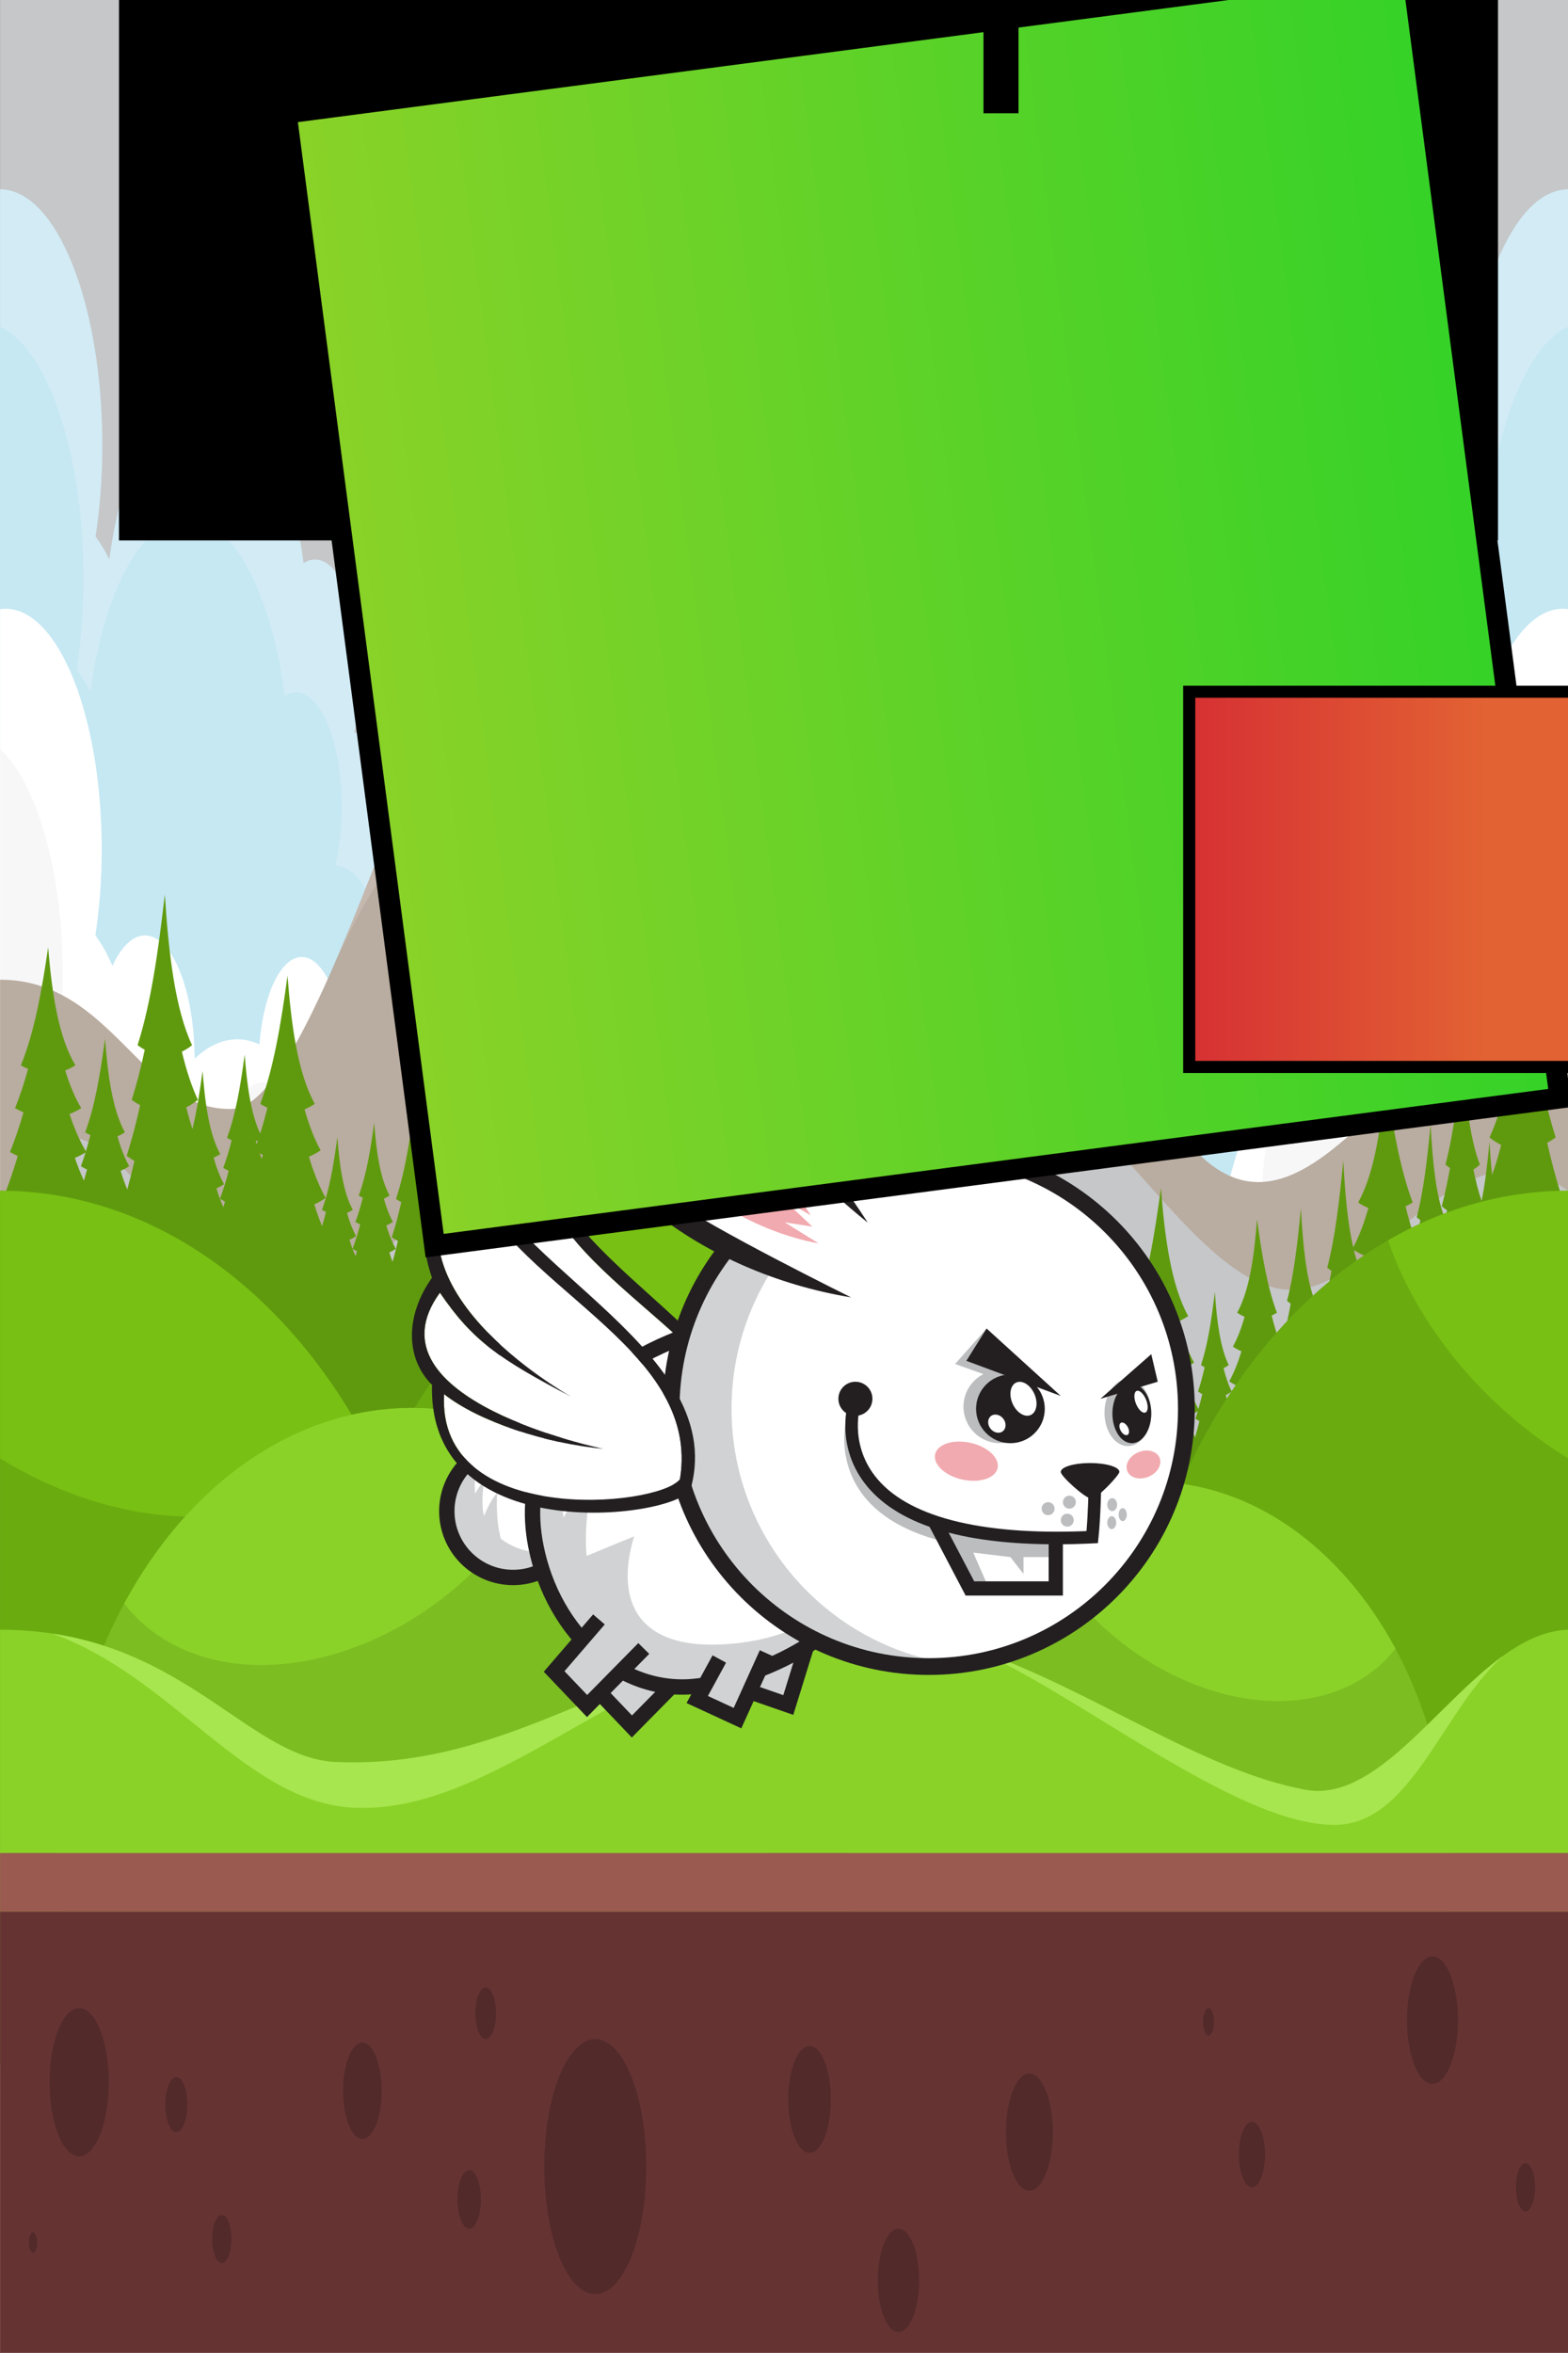 <?xml version="1.0" encoding="UTF-8" standalone="no"?>
<!-- Created with Inkscape (http://www.inkscape.org/) -->

<svg
   xmlns:dc="http://purl.org/dc/elements/1.1/"
   xmlns:cc="http://creativecommons.org/ns#"
   xmlns:rdf="http://www.w3.org/1999/02/22-rdf-syntax-ns#"
   xmlns:svg="http://www.w3.org/2000/svg"
   xmlns="http://www.w3.org/2000/svg"
   xmlns:xlink="http://www.w3.org/1999/xlink"
   xmlns:sodipodi="http://sodipodi.sourceforge.net/DTD/sodipodi-0.dtd"
   xmlns:inkscape="http://www.inkscape.org/namespaces/inkscape"
   width="640"
   height="960"
   id="svg13154"
   version="1.1"
   inkscape:version="0.48.5 r10040"
   sodipodi:docname="preloader_background.svg">
  <rect width="100%" height="100%" fill="#808080" stroke="none"/>
  <defs
     id="defs13156">
    <linearGradient
       inkscape:collect="always"
       id="linearGradient3993">
      <stop
         style="stop-color:#000000;stop-opacity:1;"
         offset="0"
         id="stop3995" />
      <stop
         style="stop-color:#000000;stop-opacity:0;"
         offset="1"
         id="stop3997" />
    </linearGradient>
    <linearGradient
       id="linearGradient3957">
      <stop
         style="stop-color:#8ad228;stop-opacity:1;"
         offset="0"
         id="stop3959" />
      <stop
         style="stop-color:#00d228;stop-opacity:1;"
         offset="1"
         id="stop3961" />
    </linearGradient>
    <linearGradient
       id="linearGradient3949">
      <stop
         style="stop-color:#d73333;stop-opacity:1;"
         offset="0"
         id="stop3951" />
      <stop
         style="stop-color:#e26233;stop-opacity:1;"
         offset="1"
         id="stop3953" />
    </linearGradient>
    <linearGradient
       id="linearGradient3937">
      <stop
         style="stop-color:#00a500;stop-opacity:1;"
         offset="0"
         id="stop3939" />
      <stop
         style="stop-color:#608886;stop-opacity:0.443;"
         offset="1"
         id="stop3941" />
    </linearGradient>
    <linearGradient
       inkscape:collect="always"
       xlink:href="#linearGradient3957"
       id="linearGradient3963"
       x1="43.297"
       y1="173.015"
       x2="602.396"
       y2="173.015"
       gradientUnits="userSpaceOnUse" />
    <linearGradient
       inkscape:collect="always"
       xlink:href="#linearGradient3957"
       id="linearGradient3971"
       gradientUnits="userSpaceOnUse"
       x1="43.297"
       y1="173.015"
       x2="602.396"
       y2="173.015" />
    <linearGradient
       inkscape:collect="always"
       xlink:href="#linearGradient3957"
       id="linearGradient3973"
       gradientUnits="userSpaceOnUse"
       x1="43.297"
       y1="173.015"
       x2="602.396"
       y2="173.015" />
    <linearGradient
       inkscape:collect="always"
       xlink:href="#linearGradient3957"
       id="linearGradient3975"
       gradientUnits="userSpaceOnUse"
       x1="43.297"
       y1="173.015"
       x2="602.396"
       y2="173.015" />
    <radialGradient
       inkscape:collect="always"
       xlink:href="#linearGradient3993"
       id="radialGradient3999"
       cx="322.847"
       cy="173.015"
       fx="322.847"
       fy="173.015"
       r="280.05"
       gradientTransform="matrix(1,0,0,0.135,0,149.611)"
       gradientUnits="userSpaceOnUse" />
    <linearGradient
       inkscape:collect="always"
       xlink:href="#linearGradient3949"
       id="linearGradient4015"
       x1="424.328"
       y1="254.392"
       x2="518.758"
       y2="254.392"
       gradientUnits="userSpaceOnUse" />
    <linearGradient
       inkscape:collect="always"
       xlink:href="#linearGradient3949"
       id="linearGradient4017"
       gradientUnits="userSpaceOnUse"
       x1="424.328"
       y1="254.392"
       x2="518.758"
       y2="254.392" />
    <linearGradient
       inkscape:collect="always"
       xlink:href="#linearGradient3949"
       id="linearGradient4019"
       gradientUnits="userSpaceOnUse"
       x1="424.328"
       y1="254.392"
       x2="518.758"
       y2="254.392" />
    <linearGradient
       inkscape:collect="always"
       xlink:href="#linearGradient3949"
       id="linearGradient4021"
       gradientUnits="userSpaceOnUse"
       x1="424.328"
       y1="254.392"
       x2="518.758"
       y2="254.392" />
    <radialGradient
       inkscape:collect="always"
       xlink:href="#linearGradient3993"
       id="radialGradient4023"
       gradientUnits="userSpaceOnUse"
       gradientTransform="matrix(1,0,0,0.135,0,149.611)"
       cx="322.847"
       cy="173.015"
       fx="322.847"
       fy="173.015"
       r="280.05" />
  </defs>
  <sodipodi:namedview
     id="base"
     pagecolor="#ffffff"
     bordercolor="#666666"
     borderopacity="1.0"
     inkscape:pageopacity="0.0"
     inkscape:pageshadow="2"
     inkscape:zoom="0.49497475"
     inkscape:cx="165.6623"
     inkscape:cy="644.00761"
     inkscape:document-units="px"
     inkscape:current-layer="layer1"
     showgrid="false"
     inkscape:window-width="1680"
     inkscape:window-height="988"
     inkscape:window-x="-8"
     inkscape:window-y="-8"
     inkscape:window-maximized="1" />
  <g
     inkscape:label="Calque 1"
     inkscape:groupmode="layer"
     id="layer1"
     transform="translate(0,-92.362)">
    <g
       id="g13365"
       transform="matrix(1.875,0,0,4.687,-383.061,-1922.866)"
       inkscape:export-filename="C:\dev\html5\html5gaverttemplate\images\background.png"
       inkscape:export-xdpi="90"
       inkscape:export-ydpi="90">
      <path
         inkscape:connector-curvature="0"
         style="fill:#c5c7c9;fill-rule:evenodd;stroke:none"
         d="m 545.682,634.771 -341.364,0 0,-204.818 341.364,0 0,204.818 z"
         id="path2993" />
      <g
         transform="matrix(1.25,0,0,1.25,199.735,410.197)"
         id="g2995"
         style="fill-rule:evenodd">
        <path
           inkscape:connector-curvature="0"
           style="fill:#d2ebf5;stroke:none"
           d="m 223.902,55.021 c -0.633,-0.162 -1.295,-0.248 -1.979,-0.248 -4.4,0 -7.967,3.567 -7.967,7.967 0,1.502 0.415,2.905 1.137,4.104 l -0.052,-6e-4 c -2.622,0 -4.986,1.099 -6.66,2.861 -3.046,-1.777 -6.589,-2.795 -10.369,-2.795 -1.304,0 -2.579,0.122 -3.815,0.354 -0.513,-3.616 -3.621,-6.397 -7.379,-6.397 -4.116,0 -7.453,3.337 -7.453,7.453 0,1.038 0.212,2.026 0.596,2.923 -1.186,1.391 -1.902,3.195 -1.902,5.166 0,1.249 0.287,2.431 0.8,3.483 -0.923,2.313 -1.439,4.834 -1.459,7.471 -3.771,-4.167 -9.222,-6.786 -15.285,-6.786 -1.304,0 -2.579,0.122 -3.816,0.354 -0.512,-3.616 -3.62,-6.397 -7.378,-6.397 -4.116,0 -7.453,3.337 -7.453,7.453 0,2.402 1.137,4.539 2.901,5.902 -3.036,3.59 -4.867,8.232 -4.867,13.301 0,11.384 9.228,20.612 20.613,20.612 8.009,0 14.953,-4.568 18.364,-11.243 4.077,5.176 10.399,8.499 17.498,8.499 2.196,0 4.317,-0.319 6.321,-0.912 -0.483,1.589 -0.744,3.273 -0.744,5.02 0,9.516 7.715,17.23 17.231,17.23 9.516,0 17.231,-7.714 17.231,-17.23 0,-1.295 -0.144,-2.556 -0.415,-3.768 1.002,0.252 2.051,0.386 3.131,0.386 0.684,0 1.356,-0.054 2.011,-0.158 3.133,4.304 8.209,7.102 13.94,7.102 9.516,0 17.23,-7.715 17.23,-17.23 0,-1.295 -0.144,-2.556 -0.414,-3.769 1.002,0.253 2.05,0.387 3.13,0.387 l 0.129,-0.002 0,-77.118 c -9.836,0 -17.809,7.974 -17.809,17.809 0,2.245 0.416,4.392 1.174,6.371 -0.85,0.45 -1.649,0.982 -2.388,1.586 -2.38,-7.035 -9.036,-12.098 -16.874,-12.098 -7.934,0 -14.655,5.189 -16.959,12.357 z"
           id="path2997" />
        <path
           inkscape:connector-curvature="0"
           style="fill:#c5e8f3;stroke:none"
           d="m 227.209,64.28 c -0.633,-0.162 -1.296,-0.248 -1.979,-0.248 -4.4,0 -7.967,3.567 -7.967,7.967 0,1.501 0.415,2.905 1.137,4.104 l -0.053,-3e-4 c -2.621,0 -4.986,1.099 -6.659,2.861 -3.046,-1.777 -6.589,-2.795 -10.369,-2.795 -1.304,0 -2.579,0.122 -3.815,0.354 -0.513,-3.616 -3.621,-6.398 -7.379,-6.398 -4.116,0 -7.453,3.337 -7.453,7.453 0,1.038 0.212,2.026 0.596,2.923 -1.187,1.391 -1.903,3.195 -1.903,5.166 0,1.249 0.288,2.431 0.8,3.483 -0.923,2.313 -1.438,4.834 -1.458,7.472 -3.772,-4.167 -9.223,-6.786 -15.286,-6.786 -1.304,0 -2.579,0.122 -3.815,0.353 -0.513,-3.616 -3.621,-6.397 -7.378,-6.397 -4.117,0 -7.454,3.337 -7.454,7.453 0,2.402 1.138,4.539 2.902,5.902 -3.036,3.59 -4.867,8.232 -4.867,13.301 0,11.384 9.228,20.613 20.612,20.613 8.01,0 14.953,-4.569 18.365,-11.243 4.076,5.175 10.399,8.498 17.498,8.498 2.196,0 4.317,-0.319 6.321,-0.911 -0.483,1.588 -0.744,3.273 -0.744,5.019 0,9.516 7.715,17.23 17.231,17.23 9.516,0 17.23,-7.714 17.23,-17.23 0,-1.295 -0.143,-2.555 -0.414,-3.768 1.002,0.252 2.05,0.387 3.131,0.387 0.684,0 1.355,-0.055 2.011,-0.159 3.133,4.304 8.209,7.102 13.939,7.102 8.148,0 14.974,-5.656 16.769,-13.255 l 0,-84.169 c -8.256,1.55 -14.503,8.796 -14.503,17.502 0,2.245 0.417,4.392 1.175,6.371 -0.85,0.45 -1.649,0.982 -2.389,1.586 -2.38,-7.035 -9.035,-12.098 -16.874,-12.098 -7.934,0 -14.655,5.189 -16.958,12.357 z"
           id="path2999" />
        <path
           inkscape:connector-curvature="0"
           style="fill:#ffffff;stroke:none"
           d="m 235.469,88.186 c -1.325,0 -2.622,0.123 -3.88,0.359 -0.657,-3.468 -3.703,-6.09 -7.363,-6.09 -4.139,0 -7.495,3.356 -7.495,7.495 0,2.305 1.04,4.366 2.677,5.741 -1.224,1.461 -2.252,3.09 -3.044,4.848 -3.555,-4.084 -8.793,-6.667 -14.633,-6.667 -1.227,0 -2.426,0.115 -3.589,0.333 -0.482,-3.402 -3.406,-6.019 -6.942,-6.019 -3.872,0 -7.011,3.139 -7.011,7.012 0,2.26 1.069,4.27 2.73,5.552 -2.857,3.378 -4.58,7.744 -4.58,12.514 0,10.71 8.682,19.391 19.392,19.391 7.536,0 14.067,-4.298 17.277,-10.577 3.835,4.869 9.783,7.995 16.461,7.995 2.066,0 4.062,-0.3 5.947,-0.857 -0.454,1.494 -0.7,3.079 -0.7,4.722 0,8.952 7.258,16.21 16.211,16.21 8.952,0 16.21,-7.258 16.21,-16.21 0,-1.218 -0.136,-2.404 -0.39,-3.545 0.942,0.237 1.929,0.364 2.945,0.364 0.359,0 0.715,-0.017 1.066,-0.048 l 0,-72.478 c -0.313,-0.017 -0.628,-0.027 -0.945,-0.027 -9.253,0 -16.755,7.501 -16.755,16.755 0,2.112 0.392,4.132 1.105,5.993 -1.084,0.575 -2.081,1.291 -2.968,2.124 -1.517,-1.323 -3.501,-2.124 -5.673,-2.124 -4.753,0 -8.609,3.838 -8.638,8.585 -2.305,-0.873 -4.804,-1.35 -7.415,-1.35 z"
           id="path3001" />
        <path
           inkscape:connector-curvature="0"
           style="fill:#f7f7f8;stroke:none"
           d="m 242.247,96.912 c -1.326,0 -2.623,0.123 -3.88,0.359 -0.658,-3.468 -3.704,-6.091 -7.363,-6.091 -4.14,0 -7.496,3.356 -7.496,7.496 0,2.305 1.041,4.366 2.677,5.741 -1.223,1.46 -2.252,3.089 -3.044,4.848 -3.555,-4.084 -8.792,-6.667 -14.632,-6.667 -1.227,0 -2.426,0.115 -3.59,0.333 -0.482,-3.402 -3.406,-6.019 -6.941,-6.019 -3.873,0 -7.012,3.14 -7.012,7.012 0,2.26 1.07,4.27 2.73,5.552 -2.856,3.378 -4.579,7.744 -4.579,12.514 0,10.71 8.682,19.391 19.392,19.391 7.535,0 14.067,-4.298 17.277,-10.577 3.834,4.869 9.783,7.995 16.461,7.995 2.066,0 4.062,-0.3 5.947,-0.857 -0.455,1.494 -0.7,3.079 -0.7,4.722 0,8.952 7.258,16.21 16.21,16.21 5.355,0 10.102,-2.597 13.054,-6.6 l 0,-84.3 c -6.378,2.369 -10.922,8.508 -10.922,15.711 0,2.112 0.392,4.132 1.105,5.993 -1.084,0.575 -2.082,1.291 -2.968,2.123 -1.518,-1.323 -3.502,-2.124 -5.673,-2.124 -4.753,0 -8.609,3.839 -8.639,8.585 -2.304,-0.873 -4.803,-1.35 -7.414,-1.35 z"
           id="path3003" />
      </g>
      <g
         transform="matrix(1.25,0,0,1.25,199.735,410.197)"
         id="g3005"
         style="fill-rule:evenodd">
        <path
           inkscape:connector-curvature="0"
           style="fill:#d2ebf5;stroke:none"
           d="m 56.522,55.021 c 0.633,-0.162 1.296,-0.248 1.979,-0.248 4.4,0 7.967,3.567 7.967,7.967 0,1.502 -0.415,2.905 -1.137,4.104 l 0.052,-6e-4 c 2.622,0 4.986,1.099 6.66,2.861 3.046,-1.777 6.589,-2.795 10.369,-2.795 1.304,0 2.579,0.122 3.815,0.354 0.513,-3.616 3.62,-6.397 7.379,-6.397 4.117,0 7.454,3.337 7.454,7.453 0,1.038 -0.213,2.026 -0.596,2.923 1.186,1.391 1.902,3.195 1.902,5.166 0,1.249 -0.287,2.431 -0.8,3.483 0.923,2.313 1.439,4.834 1.459,7.471 3.771,-4.167 9.222,-6.786 15.285,-6.786 1.304,0 2.579,0.122 3.816,0.354 0.512,-3.616 3.62,-6.397 7.378,-6.397 4.116,0 7.453,3.337 7.453,7.453 0,2.402 -1.137,4.539 -2.902,5.902 3.036,3.59 4.868,8.232 4.868,13.301 0,11.384 -9.229,20.612 -20.613,20.612 -8.01,0 -14.953,-4.568 -18.365,-11.243 -4.076,5.176 -10.399,8.499 -17.498,8.499 -2.196,0 -4.317,-0.319 -6.321,-0.912 0.483,1.589 0.743,3.273 0.743,5.02 0,9.516 -7.715,17.23 -17.231,17.23 -9.516,0 -17.231,-7.714 -17.231,-17.23 0,-1.295 0.144,-2.556 0.414,-3.768 -1.002,0.252 -2.05,0.386 -3.13,0.386 -0.685,0 -1.356,-0.054 -2.011,-0.158 -3.133,4.304 -8.209,7.102 -13.939,7.102 -9.516,0 -17.231,-7.715 -17.231,-17.23 0,-1.295 0.144,-2.556 0.414,-3.769 -1.002,0.253 -2.05,0.387 -3.131,0.387 l -0.129,-0.002 0,-77.118 c 9.836,0 17.809,7.974 17.809,17.809 0,2.245 -0.416,4.392 -1.174,6.371 0.85,0.45 1.649,0.982 2.388,1.586 2.38,-7.035 9.036,-12.098 16.874,-12.098 7.934,0 14.655,5.189 16.958,12.357 z"
           id="path3007" />
        <path
           inkscape:connector-curvature="0"
           style="fill:#c5e8f3;stroke:none"
           d="m 53.216,64.28 c 0.633,-0.162 1.296,-0.248 1.979,-0.248 4.401,0 7.968,3.567 7.968,7.967 0,1.501 -0.415,2.905 -1.137,4.104 l 0.053,-3e-4 c 2.622,0 4.986,1.099 6.659,2.861 3.046,-1.777 6.589,-2.795 10.37,-2.795 1.304,0 2.579,0.122 3.815,0.354 0.513,-3.616 3.621,-6.398 7.379,-6.398 4.117,0 7.453,3.337 7.453,7.453 0,1.038 -0.212,2.026 -0.596,2.923 1.186,1.391 1.902,3.195 1.902,5.166 0,1.249 -0.288,2.431 -0.8,3.483 0.923,2.313 1.439,4.834 1.458,7.472 3.772,-4.167 9.222,-6.786 15.286,-6.786 1.303,0 2.578,0.122 3.815,0.353 0.512,-3.616 3.62,-6.397 7.378,-6.397 4.116,0 7.453,3.337 7.453,7.453 0,2.402 -1.137,4.539 -2.901,5.902 3.036,3.59 4.867,8.232 4.867,13.301 0,11.384 -9.229,20.613 -20.612,20.613 -8.011,0 -14.953,-4.569 -18.365,-11.243 -4.076,5.175 -10.399,8.498 -17.498,8.498 -2.196,0 -4.317,-0.319 -6.321,-0.911 0.483,1.588 0.744,3.273 0.744,5.019 0,9.516 -7.715,17.23 -17.231,17.23 -9.516,0 -17.231,-7.714 -17.231,-17.23 0,-1.295 0.144,-2.555 0.414,-3.768 -1.002,0.252 -2.05,0.387 -3.131,0.387 -0.684,0 -1.356,-0.055 -2.011,-0.159 -3.133,4.304 -8.209,7.102 -13.939,7.102 -8.148,0 -14.974,-5.656 -16.769,-13.255 l 0,-84.169 c 8.256,1.55 14.503,8.796 14.503,17.502 0,2.245 -0.417,4.392 -1.174,6.371 0.85,0.45 1.649,0.982 2.388,1.586 2.38,-7.035 9.036,-12.098 16.874,-12.098 7.934,0 14.655,5.189 16.958,12.357 z"
           id="path3009" />
        <path
           inkscape:connector-curvature="0"
           style="fill:#ffffff;stroke:none"
           d="m 44.955,88.186 c 1.325,0 2.623,0.123 3.88,0.359 0.658,-3.468 3.704,-6.09 7.363,-6.09 4.139,0 7.495,3.356 7.495,7.495 0,2.305 -1.04,4.366 -2.677,5.741 1.223,1.461 2.252,3.09 3.044,4.848 3.555,-4.084 8.792,-6.667 14.633,-6.667 1.227,0 2.426,0.115 3.589,0.333 0.482,-3.402 3.406,-6.019 6.941,-6.019 3.872,0 7.011,3.139 7.011,7.012 0,2.26 -1.069,4.27 -2.73,5.552 2.856,3.378 4.579,7.744 4.579,12.514 0,10.71 -8.682,19.391 -19.392,19.391 -7.536,0 -14.068,-4.298 -17.277,-10.577 -3.835,4.869 -9.783,7.995 -16.461,7.995 -2.066,0 -4.061,-0.3 -5.947,-0.857 0.454,1.494 0.7,3.079 0.7,4.722 0,8.952 -7.258,16.21 -16.21,16.21 -8.952,0 -16.21,-7.258 -16.21,-16.21 0,-1.218 0.135,-2.404 0.39,-3.545 -0.943,0.237 -1.929,0.364 -2.945,0.364 -0.359,0 -0.715,-0.017 -1.066,-0.048 l 0,-72.478 c 0.313,-0.017 0.628,-0.027 0.945,-0.027 9.253,0 16.755,7.501 16.755,16.755 0,2.112 -0.392,4.132 -1.105,5.993 1.084,0.575 2.082,1.291 2.968,2.124 1.518,-1.323 3.502,-2.124 5.673,-2.124 4.753,0 8.609,3.838 8.639,8.585 2.305,-0.873 4.804,-1.35 7.414,-1.35 z"
           id="path3011" />
        <path
           inkscape:connector-curvature="0"
           style="fill:#f7f7f8;stroke:none"
           d="m 38.178,96.912 c 1.326,0 2.623,0.123 3.88,0.359 0.658,-3.468 3.704,-6.091 7.363,-6.091 4.14,0 7.495,3.356 7.495,7.496 0,2.305 -1.04,4.366 -2.677,5.741 1.223,1.46 2.252,3.089 3.044,4.848 3.555,-4.084 8.792,-6.667 14.633,-6.667 1.226,0 2.426,0.115 3.589,0.333 0.482,-3.402 3.406,-6.019 6.941,-6.019 3.872,0 7.012,3.14 7.012,7.012 0,2.26 -1.07,4.27 -2.73,5.552 2.856,3.378 4.579,7.744 4.579,12.514 0,10.71 -8.682,19.391 -19.392,19.391 -7.536,0 -14.068,-4.298 -17.277,-10.577 -3.835,4.869 -9.783,7.995 -16.461,7.995 -2.066,0 -4.061,-0.3 -5.947,-0.857 0.454,1.494 0.7,3.079 0.7,4.722 0,8.952 -7.258,16.21 -16.21,16.21 -5.355,0 -10.102,-2.597 -13.054,-6.6 l 0,-84.3 c 6.378,2.369 10.922,8.508 10.922,15.711 0,2.112 -0.392,4.132 -1.105,5.993 1.084,0.575 2.082,1.291 2.968,2.123 1.518,-1.323 3.502,-2.124 5.673,-2.124 4.753,0 8.609,3.839 8.639,8.585 2.305,-0.873 4.804,-1.35 7.414,-1.35 z"
           id="path3013" />
      </g>
      <path
         inkscape:connector-curvature="0"
         style="fill:#b9aca0;fill-rule:evenodd;stroke:none"
         d="m 545.682,515.242 c -30.541,0 -53.491,24.585 -79.075,15.669 -17.96,-6.258 -40.374,-46.089 -60.636,-47.995 -20.261,-1.906 -29.464,47.792 -41.169,45.889 -11.704,-1.903 -34.96,-46.276 -49.517,-46.537 -14.557,-0.262 -40.798,43.969 -60.42,44.221 -19.622,0.252 -26.048,-11.247 -50.547,-11.247 l 0,66.278 341.364,0 0,-66.277 z"
         id="path3015" />
      <path
         inkscape:connector-curvature="0"
         style="fill:#c5c7c9;fill-rule:evenodd;stroke:none"
         d="m 204.318,537.277 c 3.525,-4.424 7.964,-8.553 15.38,-8.33 15.38,0.463 32.62,17.344 51.554,15.55 18.934,-1.792 26.412,-15.611 46.675,-17.517 20.263,-1.907 37.568,18.945 58.94,18.953 21.372,0.01 39.404,-19.895 53.96,-20.157 14.556,-0.262 34.411,16.201 54.034,16.452 19.622,0.253 36.245,-15.4 60.821,-8.616 l 0,76.698 -341.364,0 0,-73.034 z"
         id="path3017" />
      <path
         inkscape:connector-curvature="0"
         style="fill:#5f9a0e;fill-rule:evenodd;stroke:none"
         d="m 531.133,540.19 c -0.114,0.034 -0.226,0.066 -0.34,0.095 0.041,0.076 0.084,0.15 0.128,0.225 0.384,-0.07 0.767,-0.138 1.151,-0.204 -0.312,-0.034 -0.626,-0.072 -0.939,-0.116 z m -57.508,13.812 c -0.532,-0.084 -1.065,-0.182 -1.597,-0.299 -0.104,0.022 -0.206,0.046 -0.31,0.066 0.117,0.166 0.239,0.329 0.365,0.489 0.517,-0.084 1.031,-0.169 1.542,-0.256 z m -136.482,-6.119 0.125,-0.198 c -0.21,0.044 -0.421,0.083 -0.632,0.119 l 0.507,0.079 z m -8.929,-1.385 0.005,-0.006 -0.02,0.004 0.015,0.003 z m -105.977,-11.578 0.101,-0.148 -0.025,-0.005 c -0.246,0.046 -0.492,0.089 -0.738,0.13 l 0.662,0.023 z m -15.547,-0.288 c -0.57,-0.108 -1.14,-0.227 -1.71,-0.356 1.183,-1.167 2.234,-2.4 3.183,-3.691 -0.561,-0.103 -1.122,-0.219 -1.683,-0.345 1.101,-1.086 2.067,-2.24 2.931,-3.451 -0.612,-0.106 -1.223,-0.228 -1.835,-0.367 1.081,-1.067 2.014,-2.21 2.836,-3.414 -0.521,-0.089 -1.042,-0.193 -1.562,-0.311 2.927,-2.886 4.528,-6.45 5.932,-10.273 0.842,4.085 2.275,7.828 5.932,10.273 -0.739,0.183 -1.478,0.329 -2.217,0.439 0.932,1.23 2.074,2.339 3.49,3.286 -0.85,0.21 -1.699,0.38 -2.549,0.511 0.982,1.204 2.153,2.296 3.563,3.25 0.349,-0.457 0.673,-0.928 0.977,-1.412 -0.38,-0.071 -0.76,-0.153 -1.139,-0.246 2.134,-2.286 3.301,-5.108 4.324,-8.135 0.614,3.235 1.659,6.199 4.324,8.135 -0.539,0.145 -1.078,0.26 -1.616,0.347 0.679,0.975 1.512,1.852 2.544,2.602 -0.619,0.167 -1.238,0.301 -1.858,0.404 0.431,0.575 0.914,1.118 1.454,1.625 0.547,-0.808 1.062,-1.637 1.55,-2.485 -0.561,-0.132 -1.122,-0.279 -1.683,-0.441 1.101,-1.387 2.068,-2.86 2.931,-4.407 -0.612,-0.135 -1.223,-0.292 -1.835,-0.468 1.082,-1.362 2.014,-2.822 2.836,-4.36 -0.521,-0.114 -1.042,-0.246 -1.562,-0.397 2.927,-3.686 4.528,-8.238 5.932,-13.119 0.842,5.217 2.275,9.997 5.932,13.119 -0.739,0.234 -1.478,0.419 -2.217,0.56 0.932,1.572 2.074,2.987 3.49,4.197 -0.85,0.268 -1.699,0.485 -2.549,0.653 0.418,0.654 0.87,1.282 1.36,1.882 0.935,-1.543 1.598,-3.254 2.204,-5.046 0.546,2.875 1.474,5.51 3.843,7.23 -0.478,0.129 -0.958,0.231 -1.436,0.309 0.604,0.866 1.343,1.646 2.261,2.313 -0.55,0.148 -1.101,0.267 -1.651,0.36 0.442,0.589 0.944,1.14 1.515,1.647 0.118,-0.164 0.233,-0.33 0.346,-0.498 -0.363,-0.073 -0.727,-0.154 -1.09,-0.243 0.713,-0.764 1.339,-1.577 1.899,-2.429 -0.396,-0.074 -0.792,-0.161 -1.188,-0.258 0.701,-0.751 1.305,-1.555 1.837,-2.403 -0.337,-0.063 -0.675,-0.136 -1.012,-0.219 1.896,-2.031 2.933,-4.54 3.843,-7.23 0.508,2.678 1.348,5.146 3.375,6.862 0.571,-0.723 1.095,-1.472 1.58,-2.245 -0.521,-0.097 -1.042,-0.209 -1.563,-0.338 2.927,-3.135 4.528,-7.007 5.932,-11.159 0.842,4.438 2.275,8.504 5.932,11.159 -0.739,0.199 -1.478,0.357 -2.217,0.477 0.932,1.337 2.074,2.541 3.49,3.57 -0.85,0.228 -1.7,0.413 -2.549,0.555 1.001,1.333 2.199,2.542 3.645,3.592 -0.827,0.222 -1.655,0.408 -2.482,0.56 0.521,0.659 1.085,1.29 1.696,1.891 0.311,-0.398 0.597,-0.809 0.863,-1.232 -0.295,-0.054 -0.59,-0.117 -0.885,-0.19 1.658,-1.776 2.564,-3.969 3.359,-6.321 0.477,2.513 1.288,4.816 3.359,6.321 -0.418,0.113 -0.837,0.201 -1.256,0.27 0.527,0.756 1.174,1.439 1.977,2.021 -0.481,0.129 -0.962,0.234 -1.443,0.314 0.386,0.515 0.825,0.998 1.324,1.44 0.103,-0.144 0.204,-0.289 0.303,-0.435 -0.318,-0.064 -0.636,-0.135 -0.953,-0.212 0.624,-0.669 1.171,-1.379 1.66,-2.124 -0.346,-0.065 -0.693,-0.14 -1.039,-0.225 0.613,-0.656 1.141,-1.359 1.606,-2.1 -0.295,-0.055 -0.59,-0.119 -0.885,-0.191 1.657,-1.776 2.564,-3.968 3.36,-6.32 0.477,2.513 1.288,4.816 3.359,6.32 -0.418,0.113 -0.837,0.202 -1.256,0.27 0.527,0.757 1.174,1.439 1.977,2.022 -0.481,0.13 -0.962,0.234 -1.443,0.314 0.567,0.755 1.245,1.44 2.064,2.035 -0.469,0.126 -0.937,0.231 -1.406,0.316 0.222,0.281 0.458,0.554 0.709,0.816 0.415,-0.586 0.802,-1.191 1.163,-1.814 -0.446,-0.095 -0.892,-0.204 -1.337,-0.328 0.788,-0.955 1.468,-1.979 2.067,-3.056 -0.38,-0.08 -0.759,-0.173 -1.139,-0.278 2.134,-2.583 3.3,-5.774 4.324,-9.195 0.614,3.657 1.659,7.007 4.324,9.195 -0.539,0.164 -1.077,0.295 -1.616,0.393 0.579,0.939 1.269,1.798 2.1,2.557 1.453,-1.708 2.292,-3.762 3.033,-5.954 0.477,2.513 1.289,4.816 3.36,6.319 -0.419,0.113 -0.837,0.203 -1.256,0.27 0.482,0.693 1.063,1.32 1.771,1.867 0.426,-0.506 0.808,-1.038 1.155,-1.591 -0.295,-0.055 -0.59,-0.117 -0.885,-0.19 1.658,-1.776 2.564,-3.969 3.359,-6.321 0.477,2.513 1.289,4.816 3.36,6.321 -0.418,0.113 -0.837,0.201 -1.256,0.27 0.528,0.756 1.174,1.439 1.977,2.021 -0.481,0.129 -0.962,0.234 -1.443,0.314 0.567,0.755 1.245,1.44 2.064,2.035 -0.469,0.125 -0.937,0.231 -1.406,0.316 0.278,0.352 0.578,0.69 0.901,1.012 0.538,-0.674 1.045,-1.365 1.524,-2.074 -0.539,-0.107 -1.078,-0.228 -1.617,-0.361 1.058,-1.133 1.987,-2.337 2.816,-3.601 -0.587,-0.111 -1.175,-0.239 -1.762,-0.383 1.039,-1.114 1.935,-2.308 2.725,-3.564 -0.501,-0.093 -1.001,-0.201 -1.502,-0.324 2.812,-3.013 4.351,-6.733 5.7,-10.723 0.81,4.264 2.186,8.171 5.7,10.723 -0.71,0.191 -1.42,0.343 -2.13,0.458 0.895,1.284 1.992,2.442 3.354,3.43 -0.816,0.219 -1.633,0.396 -2.449,0.532 0.89,1.186 1.944,2.269 3.197,3.225 0.203,-0.278 0.394,-0.561 0.575,-0.85 -0.295,-0.055 -0.59,-0.119 -0.885,-0.191 1.657,-1.775 2.565,-3.969 3.36,-6.32 0.476,2.513 1.289,4.816 3.359,6.32 -0.417,0.113 -0.836,0.203 -1.255,0.27 0.527,0.757 1.174,1.439 1.976,2.021 -0.481,0.13 -0.963,0.234 -1.444,0.315 0.568,0.755 1.246,1.439 2.065,2.034 -0.469,0.126 -0.938,0.231 -1.406,0.318 0.22,0.279 0.454,0.547 0.703,0.807 0.657,-0.868 1.242,-1.782 1.77,-2.739 -0.414,-0.092 -0.828,-0.2 -1.242,-0.321 0.733,-0.932 1.364,-1.933 1.921,-2.986 -0.352,-0.077 -0.706,-0.168 -1.059,-0.271 1.982,-2.524 3.066,-5.641 4.018,-8.983 0.57,3.573 1.541,6.846 4.018,8.983 -0.501,0.16 -1.001,0.287 -1.501,0.384 0.63,1.076 1.404,2.045 2.364,2.874 -0.575,0.184 -1.151,0.333 -1.726,0.446 0.677,1.074 1.489,2.046 2.469,2.893 -0.561,0.179 -1.121,0.329 -1.681,0.45 0.546,0.823 1.164,1.591 1.863,2.299 0.281,-0.449 0.555,-0.904 0.819,-1.364 -0.56,-0.133 -1.121,-0.279 -1.683,-0.441 1.101,-1.386 2.067,-2.86 2.931,-4.407 -0.611,-0.135 -1.224,-0.291 -1.835,-0.468 1.081,-1.363 2.014,-2.822 2.836,-4.361 -0.521,-0.114 -1.041,-0.246 -1.562,-0.396 2.928,-3.686 4.527,-8.238 5.933,-13.119 0.843,5.217 2.275,9.997 5.931,13.119 -0.739,0.234 -1.478,0.42 -2.216,0.56 0.931,1.571 2.072,2.987 3.49,4.197 -0.85,0.269 -1.699,0.485 -2.549,0.652 1.001,1.567 2.199,2.987 3.645,4.223 -0.828,0.261 -1.655,0.48 -2.482,0.659 0.736,1.094 1.559,2.124 2.48,3.08 0.223,-0.355 0.438,-0.714 0.645,-1.079 -0.38,-0.091 -0.76,-0.191 -1.14,-0.302 0.746,-0.949 1.401,-1.959 1.986,-3.018 -0.415,-0.092 -0.829,-0.2 -1.242,-0.321 0.733,-0.932 1.364,-1.933 1.92,-2.985 -0.352,-0.079 -0.705,-0.169 -1.058,-0.273 1.981,-2.524 3.065,-5.64 4.016,-8.983 0.57,3.573 1.541,6.845 4.018,8.983 -0.501,0.16 -1.001,0.287 -1.501,0.384 0.63,1.076 1.404,2.046 2.364,2.874 -0.575,0.184 -1.151,0.333 -1.726,0.448 0.677,1.073 1.489,2.046 2.469,2.891 -0.561,0.179 -1.121,0.329 -1.681,0.451 0.564,0.846 1.201,1.637 1.926,2.362 0.275,-0.371 0.54,-0.749 0.799,-1.13 -0.561,-0.113 -1.123,-0.237 -1.684,-0.375 1.101,-1.18 2.067,-2.434 2.931,-3.749 -0.613,-0.116 -1.224,-0.249 -1.835,-0.399 1.081,-1.159 2.014,-2.401 2.836,-3.709 -0.521,-0.098 -1.041,-0.21 -1.562,-0.338 2.928,-3.136 4.527,-7.008 5.931,-11.16 0.843,4.438 2.276,8.503 5.933,11.16 -0.739,0.199 -1.478,0.356 -2.216,0.476 0.931,1.337 2.072,2.541 3.49,3.57 -0.85,0.229 -1.699,0.412 -2.549,0.555 1.001,1.334 2.199,2.541 3.645,3.592 -0.828,0.221 -1.655,0.407 -2.482,0.56 0.695,0.877 1.466,1.708 2.325,2.482 0.264,-0.411 0.516,-0.83 0.757,-1.256 -0.38,-0.09 -0.759,-0.191 -1.139,-0.301 0.745,-0.95 1.4,-1.959 1.985,-3.019 -0.414,-0.092 -0.829,-0.199 -1.242,-0.32 0.733,-0.934 1.364,-1.933 1.92,-2.986 -0.352,-0.077 -0.705,-0.169 -1.058,-0.271 1.981,-2.524 3.066,-5.641 4.016,-8.984 0.571,3.572 1.541,6.846 4.018,8.984 -0.5,0.16 -1.001,0.287 -1.501,0.384 0.631,1.076 1.404,2.045 2.364,2.874 -0.575,0.184 -1.15,0.331 -1.726,0.446 0.532,0.844 1.147,1.624 1.863,2.331 0.289,-0.42 0.55,-0.859 0.791,-1.312 -0.224,-0.049 -0.446,-0.106 -0.669,-0.171 1.252,-1.595 1.938,-3.564 2.538,-5.676 0.36,2.257 0.974,4.325 2.538,5.676 -0.315,0.101 -0.631,0.181 -0.948,0.242 0.323,0.551 0.706,1.059 1.163,1.51 2.015,-2.248 3.144,-4.992 4.136,-7.93 0.615,3.235 1.659,6.199 4.325,8.135 -0.539,0.145 -1.077,0.26 -1.616,0.347 0.639,0.916 1.411,1.745 2.359,2.464 0.068,-0.115 0.135,-0.231 0.203,-0.347 -0.286,-0.069 -0.571,-0.145 -0.858,-0.228 0.561,-0.714 1.052,-1.472 1.492,-2.269 -0.311,-0.069 -0.623,-0.15 -0.934,-0.24 0.55,-0.701 1.025,-1.452 1.442,-2.245 -0.265,-0.059 -0.53,-0.126 -0.795,-0.204 1.49,-1.896 2.305,-4.239 3.019,-6.751 0.429,2.685 1.159,5.145 3.02,6.751 -0.376,0.12 -0.752,0.216 -1.129,0.289 0.427,0.729 0.941,1.393 1.566,1.972 0.965,-1.376 1.824,-2.828 2.6,-4.343 -0.613,-0.147 -1.224,-0.318 -1.835,-0.511 1.083,-1.485 2.014,-3.076 2.836,-4.754 -0.521,-0.125 -1.041,-0.269 -1.562,-0.434 2.928,-4.019 4.529,-8.983 5.933,-14.306 0.843,5.689 2.275,10.902 5.931,14.306 -0.739,0.255 -1.478,0.458 -2.216,0.613 0.931,1.714 2.074,3.256 3.49,4.575 -0.85,0.294 -1.699,0.53 -2.549,0.713 0.427,0.73 0.891,1.431 1.395,2.1 1.603,-2.083 2.583,-4.524 3.459,-7.114 0.614,3.235 1.659,6.2 4.324,8.135 -0.537,0.145 -1.076,0.26 -1.615,0.347 0.657,0.945 1.461,1.799 2.45,2.534 0.245,-0.375 0.476,-0.76 0.694,-1.154 -0.311,-0.07 -0.623,-0.151 -0.934,-0.241 0.55,-0.701 1.025,-1.452 1.444,-2.244 -0.265,-0.059 -0.53,-0.128 -0.795,-0.205 1.489,-1.896 2.304,-4.239 3.019,-6.751 0.302,1.896 0.755,3.681 1.651,5.133 0.958,-1.066 1.795,-2.199 2.541,-3.386 -0.521,-0.096 -1.042,-0.209 -1.562,-0.338 2.926,-3.135 4.527,-7.006 5.931,-11.159 0.843,4.438 2.275,8.504 5.933,11.159 -0.739,0.199 -1.479,0.357 -2.217,0.476 0.932,1.337 2.074,2.541 3.491,3.57 -0.85,0.229 -1.7,0.414 -2.549,0.556 0.966,1.288 2.118,2.459 3.5,3.484 0.301,-0.42 0.583,-0.853 0.844,-1.299 -0.311,-0.065 -0.623,-0.141 -0.934,-0.226 0.55,-0.66 1.025,-1.367 1.444,-2.112 -0.265,-0.055 -0.53,-0.119 -0.795,-0.193 1.489,-1.785 2.304,-3.989 3.019,-6.354 0.429,2.527 1.157,4.843 3.019,6.354 -0.376,0.114 -0.752,0.204 -1.129,0.273 0.474,0.761 1.055,1.446 1.776,2.033 -0.432,0.13 -0.864,0.235 -1.296,0.315 0.249,0.372 0.522,0.728 0.824,1.062 0.646,-0.576 1.225,-1.198 1.744,-1.854 -0.603,-0.11 -1.206,-0.246 -1.809,-0.409 1.054,-0.765 1.927,-1.646 2.658,-2.619 -0.62,-0.104 -1.239,-0.237 -1.859,-0.404 1.034,-0.75 1.865,-1.627 2.545,-2.603 -0.539,-0.087 -1.077,-0.203 -1.616,-0.347 2.665,-1.936 3.71,-4.9 4.324,-8.135 1.024,3.027 2.191,5.849 4.325,8.135 -0.38,0.094 -0.76,0.175 -1.14,0.246 0.6,0.954 1.279,1.859 2.067,2.704 -0.445,0.11 -0.891,0.206 -1.337,0.29 0.584,0.889 1.231,1.738 1.961,2.541 0.104,-0.206 0.206,-0.414 0.306,-0.624 -0.285,-0.081 -0.571,-0.171 -0.856,-0.271 0.56,-0.851 1.052,-1.758 1.491,-2.709 -0.311,-0.083 -0.623,-0.179 -0.934,-0.287 0.551,-0.838 1.025,-1.734 1.444,-2.68 -0.265,-0.07 -0.53,-0.151 -0.795,-0.244 1.489,-2.265 2.304,-5.062 3.019,-8.062 0.429,3.206 1.157,6.144 3.019,8.062 -0.376,0.144 -0.752,0.259 -1.129,0.345 0.475,0.965 1.056,1.835 1.778,2.579 -0.432,0.165 -0.865,0.297 -1.298,0.401 0.509,0.964 1.119,1.836 1.855,2.595 -0.421,0.161 -0.843,0.295 -1.264,0.405 0.17,0.304 0.347,0.6 0.536,0.887 l 0.256,-0.062 c 0.576,-0.92 1.097,-1.884 1.575,-2.885 -0.33,-0.094 -0.66,-0.199 -0.99,-0.314 0.647,-0.984 1.216,-2.031 1.724,-3.13 -0.359,-0.096 -0.719,-0.207 -1.079,-0.333 0.636,-0.968 1.185,-2.005 1.669,-3.098 -0.306,-0.081 -0.614,-0.175 -0.92,-0.282 1.722,-2.618 2.664,-5.851 3.49,-9.319 0.378,2.827 0.959,5.473 2.166,7.554 1.327,-0.996 2.406,-2.151 3.295,-3.425 -0.739,-0.12 -1.478,-0.278 -2.216,-0.477 3.656,-2.656 5.089,-6.722 5.931,-11.159 1.404,4.152 3.005,8.024 5.933,11.159 -0.521,0.128 -1.041,0.24 -1.562,0.337 0.676,1.078 1.429,2.109 2.276,3.087 0.351,-0.606 0.669,-1.239 0.959,-1.895 -0.265,-0.07 -0.53,-0.151 -0.795,-0.244 1.49,-2.265 2.305,-5.063 3.019,-8.063 0.429,3.206 1.159,6.144 3.02,8.063 -0.376,0.144 -0.752,0.258 -1.129,0.344 0.194,0.394 0.404,0.77 0.634,1.13 0.383,-0.671 0.736,-1.365 1.066,-2.079 -0.386,-0.104 -0.771,-0.223 -1.157,-0.357 0.682,-1.038 1.271,-2.151 1.79,-3.324 -0.329,-0.087 -0.657,-0.188 -0.986,-0.303 1.847,-2.81 2.859,-6.28 3.745,-10.001 0.531,3.978 1.436,7.621 3.745,10.001 -0.468,0.178 -0.934,0.32 -1.4,0.427 0.492,1.002 1.076,1.92 1.779,2.733 0.782,-1.52 1.278,-3.28 1.721,-5.143 0.135,1.006 0.307,1.977 0.565,2.873 0.733,-0.81 1.387,-1.678 1.974,-2.597 -0.85,-0.168 -1.699,-0.384 -2.549,-0.653 1.417,-1.21 2.559,-2.625 3.491,-4.197 -0.739,-0.141 -1.479,-0.327 -2.217,-0.56 3.656,-3.122 5.09,-7.902 5.933,-13.12 1.404,4.882 3.005,9.433 5.931,13.12 -0.52,0.15 -1.041,0.283 -1.562,0.397 0.823,1.538 1.755,2.998 2.836,4.361 -0.611,0.177 -1.222,0.333 -1.835,0.468 0.864,1.547 1.831,3.021 2.931,4.407 -0.56,0.162 -1.121,0.309 -1.683,0.441 0.92,1.599 1.939,3.132 3.079,4.582 l 0.245,-0.009 0,11.835 c -0.281,4.325 0,33.695 0,40.249 l 0,18.793 c -110.255,0 -216.896,0 -326.157,0 l -0.476,-0.966 -0.266,0.966 -14.465,0 0,-75.124 c 0.795,2.5e-4 1.582,0.007 2.373,0.011 z m 15.881,-1.893 c 0.235,-0.319 0.461,-0.643 0.677,-0.973 -0.446,-0.084 -0.892,-0.181 -1.337,-0.29 0.361,-0.387 0.7,-0.787 1.018,-1.198 -0.776,0.188 -1.552,0.347 -2.328,0.478 0.598,0.696 1.252,1.358 1.97,1.984 z m 38.72,-1.9 c 0.077,-0.114 0.154,-0.229 0.23,-0.345 -0.236,-0.044 -0.473,-0.092 -0.71,-0.141 0.153,0.166 0.313,0.329 0.48,0.486 z m -1.129,-1.27 c 0.101,-0.115 0.201,-0.232 0.299,-0.348 -0.162,0.032 -0.325,0.061 -0.487,0.087 0.061,0.088 0.123,0.175 0.188,0.261 z m 38.972,9.757 c 0.393,-0.477 0.749,-0.976 1.074,-1.494 -0.139,-0.025 -0.277,-0.054 -0.416,-0.083 -0.519,0.147 -1.037,0.27 -1.556,0.367 0.278,0.419 0.577,0.823 0.898,1.209 z m 30.167,4.372 c 0.226,-0.3 0.443,-0.606 0.646,-0.917 -0.346,-0.066 -0.693,-0.141 -1.039,-0.226 0.264,-0.281 0.511,-0.573 0.745,-0.871 -0.599,0.149 -1.196,0.276 -1.794,0.386 0.446,0.564 0.925,1.107 1.441,1.629 z m 77.151,8.729 c -0.35,0.11 -0.701,0.2 -1.051,0.27 0.251,0.399 0.532,0.775 0.848,1.126 0.306,-0.41 0.594,-0.831 0.864,-1.262 -0.22,-0.04 -0.44,-0.085 -0.66,-0.134 z m 7.976,4.135 c 0.282,-0.395 0.549,-0.8 0.802,-1.214 -0.512,0.129 -1.026,0.235 -1.539,0.321 0.23,0.306 0.476,0.604 0.736,0.892 z m 97.846,-16.021 c 0.25,-0.455 0.485,-0.922 0.708,-1.403 -0.266,-0.071 -0.531,-0.151 -0.796,-0.241 -0.31,0.068 -0.62,0.13 -0.929,0.189 0.324,0.494 0.662,0.98 1.018,1.455 z m -11.045,-1.299 c -0.739,-0.122 -1.476,-0.279 -2.214,-0.468 0.343,0.557 0.735,1.073 1.184,1.534 -0.435,0.166 -0.87,0.299 -1.305,0.399 0.121,0.247 0.249,0.489 0.383,0.724 0.724,-0.682 1.371,-1.415 1.952,-2.189 z m -18.017,11.883 c -0.154,-0.212 -0.304,-0.427 -0.451,-0.645 0.305,-0.061 0.609,-0.128 0.914,-0.199 -0.15,0.286 -0.302,0.568 -0.463,0.844 z m -60.954,4.28 c 0.146,-0.236 0.289,-0.474 0.43,-0.713 -0.264,0.074 -0.527,0.14 -0.791,0.198 0.116,0.175 0.236,0.346 0.361,0.515 z m 0.646,-1.084 c 0.289,-0.5 0.569,-1.008 0.84,-1.521 -0.561,-0.144 -1.123,-0.305 -1.684,-0.481 l 0.106,-0.146 c -0.287,0.08 -0.575,0.149 -0.863,0.206 0.45,0.711 0.978,1.364 1.6,1.942 z m 39.936,-1.038 c 0.494,0.625 1.028,1.226 1.603,1.799 0.336,-0.459 0.65,-0.931 0.944,-1.417 -0.286,-0.064 -0.571,-0.135 -0.858,-0.212 0.179,-0.215 0.351,-0.432 0.516,-0.656 -0.735,0.191 -1.47,0.352 -2.205,0.487 z m -12.273,-2.768 c 0.12,-0.161 0.237,-0.321 0.355,-0.484 -0.191,0.049 -0.383,0.091 -0.574,0.129 0.07,0.12 0.144,0.237 0.219,0.355 z m 0.641,-0.889 c 0.15,-0.216 0.297,-0.434 0.441,-0.654 -0.409,-0.076 -0.819,-0.161 -1.228,-0.254 0.235,0.324 0.495,0.626 0.786,0.907 z m -145.082,-6.843 c 0.064,0.079 0.13,0.155 0.196,0.231 l 0.115,-0.166 -0.311,-0.065 z m -0.808,-2.538 c 0.334,0.445 0.707,0.865 1.124,1.256 0.247,-0.321 0.48,-0.652 0.702,-0.99 -0.346,-0.065 -0.693,-0.14 -1.039,-0.225 0.076,-0.081 0.15,-0.164 0.223,-0.246 -0.337,0.081 -0.673,0.149 -1.01,0.205 z m 32.14,6.249 c 0.111,0.104 0.225,0.206 0.341,0.306 l 0.111,-0.194 c -0.151,-0.035 -0.302,-0.072 -0.453,-0.113 z m 62.214,6.356 c 0.221,0.333 0.453,0.655 0.698,0.97 0.265,-0.389 0.511,-0.791 0.74,-1.205 -0.087,-0.02 -0.175,-0.04 -0.263,-0.061 -0.391,0.113 -0.784,0.211 -1.175,0.296 z m 43.595,1.337 c 0.417,0.556 0.882,1.083 1.401,1.575 0.145,-0.234 0.285,-0.469 0.421,-0.708 -0.286,-0.069 -0.571,-0.144 -0.858,-0.228 0.255,-0.324 0.496,-0.657 0.724,-1 -0.562,0.145 -1.125,0.265 -1.689,0.36 z m 74.986,-14.629 c 0.066,-0.134 0.131,-0.269 0.198,-0.404 -0.122,0.034 -0.245,0.065 -0.367,0.095 0.055,0.104 0.113,0.206 0.17,0.309 z m 8.101,-2.873 c 0.177,-0.331 0.343,-0.672 0.496,-1.022 -0.201,-0.054 -0.403,-0.115 -0.604,-0.185 0.049,-0.074 0.096,-0.147 0.142,-0.223 -0.251,0.076 -0.502,0.144 -0.754,0.204 0.224,0.424 0.463,0.833 0.719,1.226 z"
         id="path3019" />
      <g
         transform="matrix(1.25,0,0,1.25,199.735,410.197)"
         id="g3021"
         style="fill-rule:evenodd">
        <path
           inkscape:connector-curvature="0"
           style="fill:#6aab10;stroke:none"
           d="m 136.317,98.733 c -42.957,0 -77.78,18.227 -77.78,40.711 0,1.26 0.115,2.506 0.329,3.736 l 154.901,0 c 0.214,-1.23 0.33,-2.476 0.33,-3.736 0,-22.484 -34.824,-40.711 -77.78,-40.711 z"
           id="path3023" />
        <path
           inkscape:connector-curvature="0"
           style="fill:#78c013;stroke:none"
           d="m 136.317,98.733 c -11.17,0 -21.787,1.235 -31.387,3.453 6.881,7.969 25.13,15.296 47.186,18.097 20.194,2.564 38.245,0.658 47.792,-4.284 -14.081,-10.444 -37.313,-17.266 -63.591,-17.266 z"
           id="path3025" />
      </g>
      <g
         transform="matrix(1.25,0,0,1.25,199.735,410.197)"
         id="g3027"
         style="fill-rule:evenodd">
        <path
           inkscape:connector-curvature="0"
           style="fill:#6aab10;stroke:none"
           d="m 3.667,143.18 77.45,0 c 0.214,-1.23 0.329,-2.476 0.329,-3.736 0,-22.484 -34.823,-40.711 -77.78,-40.711 l 0,44.447 z"
           id="path3029" />
        <path
           inkscape:connector-curvature="0"
           style="fill:#78c013;stroke:none"
           d="m 3.667,117.372 c 4.946,1.216 10.252,2.206 15.799,2.911 20.193,2.564 38.245,0.658 47.792,-4.284 C 53.177,105.555 29.945,98.733 3.667,98.733 l 0,18.639 z"
           id="path3031" />
      </g>
      <g
         transform="matrix(1.25,0,0,1.25,199.735,410.197)"
         id="g3033"
         style="fill-rule:evenodd">
        <path
           inkscape:connector-curvature="0"
           style="fill:#6aab10;stroke:none"
           d="m 276.758,98.733 c -42.957,0 -77.78,18.227 -77.78,40.711 0,1.26 0.115,2.506 0.329,3.736 l 77.451,0 0,-44.447 z"
           id="path3035" />
        <path
           inkscape:connector-curvature="0"
           style="fill:#78c013;stroke:none"
           d="m 276.758,98.733 c -11.17,0 -21.786,1.235 -31.387,3.453 5.15,5.965 16.67,11.57 31.387,15.186 l 0,-18.639 z"
           id="path3037" />
      </g>
      <g
         transform="matrix(1.25,0,0,1.25,199.735,410.197)"
         id="g3039"
         style="fill-rule:evenodd">
        <path
           inkscape:connector-curvature="0"
           style="fill:#7cbd22;stroke:none"
           d="m 75.456,113.857 c 33.897,0 61.376,14.383 61.376,32.125 0,0.994 -0.091,1.977 -0.26,2.949 l -122.231,0 c -0.169,-0.972 -0.26,-1.955 -0.26,-2.949 0,-17.742 27.479,-32.125 61.376,-32.125 z"
           id="path3041" />
        <path
           inkscape:connector-curvature="0"
           style="fill:#8ad228;stroke:none"
           d="m 75.456,113.857 c 8.814,0 17.191,0.974 24.767,2.725 -5.429,6.289 -19.83,12.07 -37.234,14.28 -15.934,2.024 -30.178,0.52 -37.712,-3.38 11.111,-8.241 29.443,-13.625 50.179,-13.625 z"
           id="path3043" />
      </g>
      <g
         transform="matrix(1.25,0,0,1.25,199.735,410.197)"
         id="g3045"
         style="fill-rule:evenodd">
        <path
           inkscape:connector-curvature="0"
           style="fill:#7cbd22;stroke:none"
           d="m 203.817,118.983 c -28.943,0 -52.407,12.281 -52.407,27.43 0,0.849 0.078,1.688 0.222,2.518 l 104.37,0 c 0.144,-0.83 0.221,-1.669 0.221,-2.518 0,-15.149 -23.463,-27.43 -52.406,-27.43 z"
           id="path3047" />
        <path
           inkscape:connector-curvature="0"
           style="fill:#8ad228;stroke:none"
           d="m 203.817,118.983 c -7.526,0 -14.679,0.831 -21.148,2.327 4.636,5.369 16.932,10.305 31.793,12.193 13.606,1.727 25.769,0.443 32.202,-2.887 -9.488,-7.037 -25.141,-11.633 -42.847,-11.633 z"
           id="path3049" />
      </g>
      <g
         transform="matrix(1.25,0,0,1.25,199.735,410.197)"
         id="g3051"
         style="fill-rule:evenodd">
        <path
           inkscape:connector-curvature="0"
           style="fill:#663333;stroke:none"
           d="m 276.758,179.659 -273.091,0 0,-30.728 273.091,0 0,30.728 z"
           id="path3053" />
        <path
           inkscape:connector-curvature="0"
           style="fill:#9b5a4f;stroke:none"
           d="m 276.758,144.85 -273.091,0 0,4.081 273.091,0 0,-4.081 z"
           id="path3055" />
        <path
           inkscape:connector-curvature="0"
           style="fill:#522a2a;stroke:none"
           d="m 17.438,155.651 c 2.848,0 5.16,2.311 5.16,5.16 0,2.848 -2.312,5.16 -5.16,5.16 -2.848,0 -5.16,-2.312 -5.16,-5.16 0,-2.849 2.312,-5.16 5.16,-5.16 z"
           id="path3057" />
        <path
           inkscape:connector-curvature="0"
           style="fill:#522a2a;stroke:none"
           d="m 34.358,160.451 c 1.06,0 1.92,0.86 1.92,1.919 0,1.06 -0.86,1.92 -1.92,1.92 -1.06,0 -1.92,-0.86 -1.92,-1.92 0,-1.059 0.86,-1.919 1.92,-1.919 z"
           id="path3059" />
        <path
           inkscape:connector-curvature="0"
           style="fill:#522a2a;stroke:none"
           d="m 66.758,158.051 c 1.855,0 3.36,1.505 3.36,3.36 0,1.854 -1.505,3.36 -3.36,3.36 -1.855,0 -3.36,-1.506 -3.36,-3.36 0,-1.855 1.505,-3.36 3.36,-3.36 z"
           id="path3061" />
        <path
           inkscape:connector-curvature="0"
           style="fill:#522a2a;stroke:none"
           d="m 42.278,170.051 c 0.927,0 1.68,0.752 1.68,1.679 0,0.928 -0.753,1.68 -1.68,1.68 -0.927,0 -1.68,-0.752 -1.68,-1.68 0,-0.927 0.753,-1.679 1.68,-1.679 z"
           id="path3063" />
        <path
           inkscape:connector-curvature="0"
           style="fill:#522a2a;stroke:none"
           d="m 9.398,171.251 c 0.397,0 0.72,0.322 0.72,0.72 0,0.397 -0.323,0.72 -0.72,0.72 -0.397,0 -0.72,-0.323 -0.72,-0.72 0,-0.398 0.323,-0.72 0.72,-0.72 z"
           id="path3065" />
        <path
           inkscape:connector-curvature="0"
           style="fill:#522a2a;stroke:none"
           d="m 107.318,157.811 c 4.901,0 8.88,3.978 8.88,8.879 0,4.902 -3.979,8.88 -8.88,8.88 -4.902,0 -8.88,-3.978 -8.88,-8.88 0,-4.901 3.978,-8.879 8.88,-8.879 z"
           id="path3067" />
        <path
           inkscape:connector-curvature="0"
           style="fill:#522a2a;stroke:none"
           d="m 144.638,158.291 c 2.053,0 3.72,1.666 3.72,3.719 0,2.054 -1.667,3.72 -3.72,3.72 -2.053,0 -3.72,-1.666 -3.72,-3.72 0,-2.053 1.667,-3.719 3.72,-3.719 z"
           id="path3069" />
        <path
           inkscape:connector-curvature="0"
           style="fill:#522a2a;stroke:none"
           d="m 182.918,160.211 c 2.252,0 4.08,1.828 4.08,4.08 0,2.252 -1.828,4.08 -4.08,4.08 -2.252,0 -4.08,-1.828 -4.08,-4.08 0,-2.252 1.828,-4.08 4.08,-4.08 z"
           id="path3071" />
        <path
           inkscape:connector-curvature="0"
           style="fill:#522a2a;stroke:none"
           d="m 88.238,154.21 c 0.994,0 1.8,0.807 1.8,1.8 0,0.994 -0.806,1.8 -1.8,1.8 -0.994,0 -1.8,-0.806 -1.8,-1.8 0,-0.993 0.806,-1.8 1.8,-1.8 z"
           id="path3073" />
        <path
           inkscape:connector-curvature="0"
           style="fill:#522a2a;stroke:none"
           d="m 85.358,166.931 c 1.126,0 2.04,0.914 2.04,2.04 0,1.126 -0.914,2.04 -2.04,2.04 -1.126,0 -2.04,-0.914 -2.04,-2.04 0,-1.126 0.914,-2.04 2.04,-2.04 z"
           id="path3075" />
        <path
           inkscape:connector-curvature="0"
           style="fill:#522a2a;stroke:none"
           d="m 214.118,155.65 c 0.53,0 0.96,0.431 0.96,0.96 0,0.53 -0.43,0.961 -0.96,0.961 -0.53,0 -0.96,-0.431 -0.96,-0.961 0,-0.529 0.43,-0.96 0.96,-0.96 z"
           id="path3077" />
        <path
           inkscape:connector-curvature="0"
           style="fill:#522a2a;stroke:none"
           d="m 253.118,152.051 c 2.45,0 4.44,1.989 4.44,4.44 0,2.45 -1.99,4.44 -4.44,4.44 -2.451,0 -4.44,-1.99 -4.44,-4.44 0,-2.451 1.989,-4.44 4.44,-4.44 z"
           id="path3079" />
        <path
           inkscape:connector-curvature="0"
           style="fill:#522a2a;stroke:none"
           d="m 221.678,163.571 c 1.258,0 2.28,1.021 2.28,2.28 0,1.258 -1.022,2.28 -2.28,2.28 -1.259,0 -2.28,-1.022 -2.28,-2.28 0,-1.259 1.021,-2.28 2.28,-2.28 z"
           id="path3081" />
        <path
           inkscape:connector-curvature="0"
           style="fill:#522a2a;stroke:none"
           d="m 269.318,166.45 c 0.927,0 1.68,0.753 1.68,1.68 0,0.928 -0.753,1.681 -1.68,1.681 -0.927,0 -1.68,-0.753 -1.68,-1.681 0,-0.927 0.753,-1.68 1.68,-1.68 z"
           id="path3083" />
        <path
           inkscape:connector-curvature="0"
           style="fill:#522a2a;stroke:none"
           d="m 160.118,171.01 c 1.987,0 3.6,1.613 3.6,3.6 0,1.988 -1.613,3.601 -3.6,3.601 -1.987,0 -3.6,-1.613 -3.6,-3.601 0,-1.987 1.613,-3.6 3.6,-3.6 z"
           id="path3085" />
      </g>
      <g
         transform="matrix(1.25,0,0,1.25,199.735,410.197)"
         id="g3087"
         style="fill-rule:evenodd">
        <path
           inkscape:connector-curvature="0"
           style="fill:#8ad228;stroke:none"
           d="M 62.091,138.514 C 46.468,138.237 34.958,129.302 3.667,129.302 l 0,15.548 273.091,0 0,-15.548 c -16.56,0.189 -29.902,12.309 -45.739,11.147 -26.27,-1.928 -54.387,-12.902 -85.45,-11.147 -33.054,1.866 -52.621,9.761 -83.478,9.212 z"
           id="path3089" />
        <path
           inkscape:connector-curvature="0"
           style="fill:#a7e64e;stroke:none"
           d="m 12.77,129.569 c 21.193,3.058 33.737,11.797 52.617,12.131 20.91,0.37 40.581,-7.382 67.227,-11.322 -25.704,2.805 -43.917,8.609 -70.524,8.136 -14.007,-0.249 -24.707,-7.456 -49.321,-8.945 z"
           id="path3091" />
        <path
           inkscape:connector-curvature="0"
           style="fill:#a7e64e;stroke:none"
           d="m 265.453,131.11 c -11.717,3.378 -22.349,10.225 -34.434,9.339 -18.271,-1.341 -37.436,-7.058 -57.868,-9.825 18.539,3.184 45.494,12.181 62.678,12.271 13.583,0.071 18.753,-7.894 29.624,-11.785 z"
           id="path3093" />
      </g>
      <path
         inkscape:connector-curvature="0"
         style="fill:#c5b8ae;fill-rule:evenodd;stroke:none"
         d="m 352.791,519.223 c -11.956,-13.593 -26.999,-36.767 -37.505,-36.956 -9.556,-0.172 -24.147,18.83 -38.596,31.978 23.77,-21.266 49.268,-20.566 76.102,4.978 z"
         id="path3095" />
      <path
         inkscape:connector-curvature="0"
         style="fill:#c5b8ae;fill-rule:evenodd;stroke:none"
         d="m 375.458,518.618 c 11.7,-5.036 21.003,-23.435 33.583,-23.564 15.034,-0.154 30.921,26.072 46.036,28.409 -15.514,-13.525 -32.991,-39.031 -49.106,-40.547 -13.929,-1.31 -22.631,21.767 -30.512,35.702 z"
         id="path3097" />
    </g>
    <g
       transform="matrix(0.456,0,0,0.456,1422.381,1781.792)"
       id="g29281">
      <g
         transform="matrix(1.25,0,0,-1.25,-2298.276,-2547.541)"
         id="g6075">
        <path
           id="path6077"
           style="fill:#ffffff;fill-opacity:1;fill-rule:nonzero;stroke:none"
           d="M 0,0 C -117.564,72.726 -165.481,208.451 -108.499,225.123 -51.514,241.797 11.692,33.985 11.692,33.985 L 0,0 z"
           inkscape:connector-curvature="0" />
      </g>
      <g
         transform="matrix(1.25,0,0,-1.25,-2301.385,-2540.106)"
         id="g6079">
        <path
           id="path6081"
           style="fill:#231f20;fill-opacity:1;fill-rule:nonzero;stroke:none"
           d="m 0,0 c -85.472,52.873 -136.454,139.715 -136.364,193.128 0.043,23.573 9.945,39.449 27.888,44.697 9.141,2.683 18.827,0.781 28.786,-5.634 51.408,-33.112 97.941,-184.543 99.896,-190.972 0,0 -23.922,36.247 -41.495,77.983 -22.78,54.105 -44.778,89.111 -63.611,101.241 -6.703,4.316 -12.793,5.58 -18.644,3.875 -16.546,-4.842 -20.044,-20.763 -20.064,-33.264 -0.041,-24.083 12.078,-56.04 33.245,-87.677 C -73.436,78.078 0,0 0,0"
           inkscape:connector-curvature="0" />
      </g>
      <g
         transform="matrix(1.25,0,0,-1.25,-2337.177,-2617.662)"
         id="g6083">
        <path
           id="path6085"
           style="fill:#f1aaaf;fill-opacity:1;fill-rule:nonzero;stroke:none"
           d="M 0,0 13.696,-9.336 1.441,13.234 13.646,-2.09 13.589,-1.799 c 0,0 -51.151,150.631 -79.473,140.733 -28.045,-9.798 19.041,-114.962 81.586,-159.923 L 0,0 z"
           inkscape:connector-curvature="0" />
      </g>
      <g
         transform="matrix(1.25,0,0,-1.25,-2658.231,-2536.266)"
         id="g6087">
        <path
           id="path6089"
           style="fill:#ffffff;fill-opacity:1;fill-rule:nonzero;stroke:none"
           d="m 0,0 c -55.75,-76.5 117.21,-111.811 117.21,-111.811 -41.63,3.94 -89.08,19.44 -114.21,39.141 -5.33,-95 152.01,-81.15 168.88,-61 C 187.83,-37.031 46.83,4.639 17.33,89.67 -51.229,7.189 90.78,-72.57 94.16,-74.561 42.561,-47.602 23.32,-34.32 0,0"
           inkscape:connector-curvature="0" />
      </g>
      <g
         transform="matrix(1.25,0,0,-1.25,-2654.481,-2445.428)"
         id="g6091">
        <path
           id="path6093"
           style="fill:#231f20;fill-opacity:1;fill-rule:nonzero;stroke:none"
           d="M 0,0 C -5.33,-95 152.01,-81.15 168.88,-61 184.83,35.639 43.83,77.309 14.33,162.34 -54.229,79.859 87.78,0.1 91.16,-1.891 39.561,25.068 20.32,38.35 -3,72.67 -58.75,-3.83 114.21,-39.141 114.21,-39.141 72.58,-35.201 25.13,-19.701 0,0 M 19.58,178.818 C 27.67,98 204.67,35.67 176.67,-67.33 171.04,-88.031 -11.71,-113.41 -8.68,6.648 c -19.65,19.692 -18.64,50.561 0,76.682 -18.95,54.379 13.86,85.69 28.26,95.488"
           inkscape:connector-curvature="0" />
      </g>
      <g
         transform="matrix(1.25,0,0,-1.25,-2442.805,-2234.363)"
         id="g6095">
        <path
           id="path6097"
           style="fill:#d0d2d3;fill-opacity:1;fill-rule:nonzero;stroke:none"
           d="M 0,0 -8.974,-32.784 23.324,-43.977 38.251,4.284 0,0 z"
           inkscape:connector-curvature="0" />
      </g>
      <g
         transform="matrix(1.25,0,0,-1.25,-2409.183,-2170.569)"
         id="g6099">
        <path
           id="path6101"
           style="fill:#231f20;fill-opacity:1;fill-rule:nonzero;stroke:none"
           d="m 0,0 -42.535,14.739 10.333,37.748 10.609,-2.904 -7.615,-27.82 L -7.147,14.117 6.099,56.944 16.607,53.694 0,0 z"
           inkscape:connector-curvature="0" />
      </g>
      <g
         transform="matrix(1.25,0,0,-1.25,-2551.107,-2230.809)"
         id="g6103">
        <path
           id="path6105"
           style="fill:#d0d2d3;fill-opacity:1;fill-rule:nonzero;stroke:none"
           d="M 0,0 -25.633,-31.766 -2.032,-56.493 38.563,-15.314 0,0 z"
           inkscape:connector-curvature="0" />
      </g>
      <g
         transform="matrix(1.25,0,0,-1.25,-2553.728,-2150.32)"
         id="g6107">
        <path
           id="path6109"
           style="fill:#231f20;fill-opacity:1;fill-rule:nonzero;stroke:none"
           d="M 0,0 -30.849,32.322 -2.184,67.846 6.377,60.938 -16.224,32.93 0.128,15.797 36.742,52.938 44.576,45.216 0,0 z"
           inkscape:connector-curvature="0" />
      </g>
      <g
         transform="matrix(1.25,0,0,-1.25,-2600.665,-2352.837)"
         id="g6111">
        <path
           id="path6113"
           style="fill:#ffffff;fill-opacity:1;fill-rule:nonzero;stroke:none"
           d="m 0,0 c 0,-26.211 -21.248,-47.461 -47.462,-47.461 -26.213,0 -47.461,21.25 -47.461,47.461 0,26.212 21.248,47.462 47.461,47.462 C -21.248,47.462 0,26.212 0,0"
           inkscape:connector-curvature="0" />
      </g>
      <g
         transform="matrix(1.25,0,0,-1.25,-2634.993,-2316.011)"
         id="g6115">
        <path
           id="path6117"
           style="fill:#d0d2d3;fill-opacity:1;fill-rule:nonzero;stroke:none"
           d="m 0,0 c -10.803,0 -20.756,3.615 -28.732,9.692 -4.219,14.996 -2.577,33.069 -2.577,33.069 -5,-5.25 -9.5,-16.84 -9.5,-16.84 -2.5,9.16 0,25.09 0,25.09 -2.379,-2.099 -4.716,-6.049 -6.316,-9.121 -0.214,1.828 -0.336,3.685 -0.336,5.571 0,9.109 2.571,17.616 7.02,24.843 -15.98,-7.639 -27.02,-23.95 -27.02,-42.843 C -67.461,3.25 -46.213,-18 -20,-18 -2.896,-18 12.09,-8.95 20.442,4.619 14.251,1.66 7.32,0 0,0"
           inkscape:connector-curvature="0" />
      </g>
      <g
         transform="matrix(1.25,0,0,-1.25,-2600.665,-2352.837)"
         id="g6119">
        <path
           id="path6121"
           style="fill:none;stroke:#231f20;stroke-width:11;stroke-linecap:butt;stroke-linejoin:miter;stroke-miterlimit:4;stroke-opacity:1;stroke-dasharray:none"
           d="m 0,0 c 0,-26.211 -21.248,-47.461 -47.462,-47.461 -26.213,0 -47.461,21.25 -47.461,47.461 0,26.212 21.248,47.462 47.461,47.462 C -21.248,47.462 0,26.212 0,0 z"
           inkscape:connector-curvature="0" />
      </g>
      <g
         transform="matrix(1.25,0,0,-1.25,-2281.162,-2461.309)"
         id="g6123">
        <path
           id="path6125"
           style="fill:#ffffff;fill-opacity:1;fill-rule:nonzero;stroke:none"
           d="M 0,0 C -7.937,40.654 -74.249,61.921 -148.112,47.501 -208.551,35.702 -305.43,-16.15 -286.81,-111.531 c 12.277,-62.882 63.425,-110.903 122.313,-99.407 C -17.617,-182.263 7.688,-39.385 0,0"
           inkscape:connector-curvature="0" />
      </g>
      <g
         transform="matrix(1.25,0,0,-1.25,-2461.112,-2234.515)"
         id="g6127">
        <path
           id="path6129"
           style="fill:#d0d2d3;fill-opacity:1;fill-rule:nonzero;stroke:none"
           d="m 0,0 c -73.357,-7.585 -85.728,33.412 -72.395,76.645 l -34,-13.983 c 0,0 -2.5,16 2.894,48.747 0,0 -14.144,-8.997 -19.349,-21.506 -6.676,38.734 3.835,70.03 24.038,94.596 C -130.633,157.922 -152.609,119.896 -142.85,69.903 -130.573,7.021 -79.425,-40.999 -20.537,-29.503 32.102,-19.227 60.53,10.908 86.018,40.5 62.206,19.978 40.78,4.217 0,0"
           inkscape:connector-curvature="0" />
      </g>
      <g
         transform="matrix(1.25,0,0,-1.25,-2281.162,-2461.309)"
         id="g6131">
        <path
           id="path6133"
           style="fill:none;stroke:#231f20;stroke-width:11;stroke-linecap:butt;stroke-linejoin:miter;stroke-miterlimit:4;stroke-opacity:1;stroke-dasharray:none"
           d="M 0,0 C -7.937,40.654 -74.249,61.921 -148.112,47.501 -208.551,35.702 -305.43,-16.15 -286.81,-111.531 c 12.277,-62.882 63.425,-110.903 122.313,-99.407 C -17.617,-182.263 7.688,-39.385 0,0 z"
           inkscape:connector-curvature="0" />
      </g>
      <g
         transform="matrix(1.25,0,0,-1.25,-2057.335,-2444.392)"
         id="g6135">
        <path
           id="path6137"
           style="fill:#ffffff;fill-opacity:1;fill-rule:nonzero;stroke:none"
           d="m 0,0 c 0,-101.883 -82.596,-184.478 -184.478,-184.478 -101.882,0 -184.477,82.595 -184.477,184.478 0,101.883 82.595,184.478 184.477,184.478 C -82.596,184.478 0,101.883 0,0"
           inkscape:connector-curvature="0" />
      </g>
      <g
         transform="matrix(1.25,0,0,-1.25,-2191.465,-2446.339)"
         id="g6139">
        <path
           id="path6141"
           style="fill:#bbbdbf;fill-opacity:1;fill-rule:nonzero;stroke:none"
           d="m 0,0 c 0,-14.445 -11.71,-26.155 -26.155,-26.155 -14.447,0 -26.157,11.71 -26.157,26.155 0,14.446 11.71,26.156 26.157,26.156 C -11.71,26.156 0,14.446 0,0"
           inkscape:connector-curvature="0" />
      </g>
      <g
         transform="matrix(1.25,0,0,-1.25,-2088.766,-2440.947)"
         id="g6143">
        <path
           id="path6145"
           style="fill:#bbbdbf;fill-opacity:1;fill-rule:nonzero;stroke:none"
           d="m 0,0 c 0,-13.211 -7.496,-23.92 -16.743,-23.92 -9.246,0 -16.742,10.709 -16.742,23.92 0,13.21 7.496,23.918 16.742,23.918 C -7.496,23.918 0,13.21 0,0"
           inkscape:connector-curvature="0" />
      </g>
      <g
         transform="matrix(1.25,0,0,-1.25,-2464.458,-2444.392)"
         id="g6147">
        <path
           id="path6149"
           style="fill:#d0d2d3;fill-opacity:1;fill-rule:nonzero;stroke:none"
           d="m 0,0 c 0,94.564 71.159,172.499 162.849,183.209 -7.096,0.828 -14.311,1.269 -21.628,1.269 C 39.338,184.478 -43.257,101.883 -43.257,0 c 0,-101.883 82.595,-184.478 184.478,-184.478 7.317,0 14.532,0.44 21.628,1.269 C 71.159,-172.499 0,-94.564 0,0"
           inkscape:connector-curvature="0" />
      </g>
      <g
         transform="matrix(1.25,0,0,-1.25,-2272.3,-2324.375)"
         id="g6151">
        <path
           id="path6153"
           style="fill:#bbbdbf;fill-opacity:1;fill-rule:nonzero;stroke:none"
           d="m 0,0 16.698,-34.351 14.685,0 -12.04,27.459 26.633,-3.216 9.346,-12.05 0,12.05 22.286,0 0,13.65 L 50.255,1.591 -5.407,13.995 0,0 z"
           inkscape:connector-curvature="0" />
      </g>
      <g
         transform="matrix(1.25,0,0,-1.25,-2236.158,-2516.236)"
         id="g6155">
        <path
           id="path6157"
           style="fill:#bbbdbf;fill-opacity:1;fill-rule:nonzero;stroke:none"
           d="M 0,0 -22.559,-25.374 2.47,-34.318 12.117,-29.762 0,0 z"
           inkscape:connector-curvature="0" />
      </g>
      <g
         transform="matrix(1.25,0,0,-1.25,-2057.335,-2444.392)"
         id="g6159">
        <path
           id="path6161"
           style="fill:none;stroke:#231f20;stroke-width:12;stroke-linecap:butt;stroke-linejoin:miter;stroke-miterlimit:4;stroke-opacity:1;stroke-dasharray:none"
           d="m 0,0 c 0,-101.883 -82.596,-184.478 -184.478,-184.478 -101.882,0 -184.477,82.595 -184.477,184.478 0,101.883 82.595,184.478 184.477,184.478 C -82.596,184.478 0,101.883 0,0 z"
           inkscape:connector-curvature="0" />
      </g>
      <g
         transform="matrix(1.25,0,0,-1.25,-2184.083,-2444.392)"
         id="g6163">
        <path
           id="path6165"
           style="fill:#231f20;fill-opacity:1;fill-rule:nonzero;stroke:none"
           d="m 0,0 c 0,-13.585 -11.013,-24.598 -24.597,-24.598 -13.585,0 -24.597,11.013 -24.597,24.598 0,13.583 11.012,24.597 24.597,24.597 C -11.013,24.597 0,13.583 0,0"
           inkscape:connector-curvature="0" />
      </g>
      <g
         transform="matrix(1.25,0,0,-1.25,-2088.766,-2440.138)"
         id="g6167">
        <path
           id="path6169"
           style="fill:#231f20;fill-opacity:1;fill-rule:nonzero;stroke:none"
           d="m 0,0 c 0,-11.705 -6.229,-21.194 -13.91,-21.194 -7.684,0 -13.912,9.489 -13.912,21.194 0,11.705 6.228,21.195 13.912,21.195 C -6.229,21.195 0,11.705 0,0"
           inkscape:connector-curvature="0" />
      </g>
      <g
         transform="matrix(1.25,0,0,-1.25,-2117.29,-2387.937)"
         id="g6171">
        <path
           id="path6173"
           style="fill:#231f20;fill-opacity:1;fill-rule:nonzero;stroke:none"
           d="m 0,0 c 0,3.513 -9.397,6.36 -20.992,6.36 -11.594,0 -20.992,-2.847 -20.992,-6.36 0,-3.155 17.298,-18.661 21.663,-19.086 C -15.955,-19.513 0,-2.128 0,0"
           inkscape:connector-curvature="0" />
      </g>
      <g
         transform="matrix(1.25,0,0,-1.25,-2361.765,-2434.631)"
         id="g6175">
        <path
           id="path6177"
           style="fill:#bbbdbf;fill-opacity:1;fill-rule:nonzero;stroke:none"
           d="m 0,0 c 0,0 -17.681,-65.622 69.991,-87.251 l -1.81,10.722 C 68.181,-76.529 0,-65.122 0,0"
           inkscape:connector-curvature="0" />
      </g>
      <g
         transform="matrix(1.25,0,0,-1.25,-2173.817,-2323.171)"
         id="g6179">
        <path
           id="path6181"
           style="fill:#231f20;fill-opacity:1;fill-rule:nonzero;stroke:none"
           d="m 0,0 c -68.87,-0.002 -114.939,14.656 -137.15,43.688 -21.298,27.837 -11.886,58.062 -11.475,59.335 l 8.564,-2.765 -4.282,1.383 4.285,-1.372 c -0.348,-1.1 -8.332,-27.206 10.151,-51.236 C -107.56,19.975 -55.2,6.32 21.651,9.46 c 1.172,13.446 1.469,30.157 1.472,30.341 l 8.999,-0.153 C 32.107,38.809 31.755,18.916 30.23,4.659 L 29.82,0.826 25.97,0.643 C 16.986,0.215 8.32,0 0,0"
           inkscape:connector-curvature="0" />
      </g>
      <g
         transform="matrix(1.25,0,0,-1.25,-2338.356,-2453.384)"
         id="g6183">
        <path
           id="path6185"
           style="fill:#231f20;fill-opacity:1;fill-rule:nonzero;stroke:none"
           d="m 0,0 c 0,-6.73 -5.456,-12.187 -12.187,-12.187 -6.731,0 -12.188,5.457 -12.188,12.187 0,6.731 5.457,12.188 12.188,12.188 C -5.456,12.188 0,6.731 0,0"
           inkscape:connector-curvature="0" />
      </g>
      <g
         transform="matrix(1.25,0,0,-1.25,-2193.378,-2457.684)"
         id="g6187">
        <path
           id="path6189"
           style="fill:#ffffff;fill-opacity:1;fill-rule:nonzero;stroke:none"
           d="m 0,0 c 2.83,-6.432 1.625,-13.185 -2.692,-15.084 -4.315,-1.898 -10.108,1.773 -12.938,8.206 -2.831,6.432 -1.626,13.185 2.69,15.083 C -8.624,10.104 -2.83,6.433 0,0"
           inkscape:connector-curvature="0" />
      </g>
      <g
         transform="matrix(1.25,0,0,-1.25,-2093.422,-2452.562)"
         id="g6191">
        <path
           id="path6193"
           style="fill:#ffffff;fill-opacity:1;fill-rule:nonzero;stroke:none"
           d="m 0,0 c 1.723,-4.271 1.504,-8.38 -0.487,-9.183 -1.992,-0.803 -5,2.005 -6.724,6.275 -1.722,4.268 -1.503,8.38 0.487,9.182 C -4.733,7.08 -1.724,4.268 0,0"
           inkscape:connector-curvature="0" />
      </g>
      <g
         transform="matrix(1.25,0,0,-1.25,-2169.771,-2455.922)"
         id="g6195">
        <path
           id="path6197"
           style="fill:#231f20;fill-opacity:1;fill-rule:nonzero;stroke:none"
           d="M 0,0 -53.11,48.252 -67.601,25.122 0,0 z"
           inkscape:connector-curvature="0" />
      </g>
      <g
         transform="matrix(1.25,0,0,-1.25,-2134.252,-2453.384)"
         id="g6199">
        <path
           id="path6201"
           style="fill:#231f20;fill-opacity:1;fill-rule:nonzero;stroke:none"
           d="M 0,0 36.389,31.929 41.03,12.188 0,0 z"
           inkscape:connector-curvature="0" />
      </g>
      <g
         transform="matrix(1.25,0,0,-1.25,-2167.867,-2277.329)"
         id="g6203">
        <path
           id="path6205"
           style="fill:#231f20;fill-opacity:1;fill-rule:nonzero;stroke:none"
           d="m 0,0 -69.659,0 -26.415,50.327 9.012,4.732 23.556,-44.881 53.328,0 0,31.004 L 0,41.182 0,0 z"
           inkscape:connector-curvature="0" />
      </g>
      <g
         transform="matrix(1.25,0,0,-1.25,-2226.32,-2391.367)"
         id="g6207">
        <path
           id="path6209"
           style="fill:#f1aaaf;fill-opacity:1;fill-rule:nonzero;stroke:none"
           d="m 0,0 c -1.604,-7.262 -12.915,-10.938 -25.267,-8.211 -12.349,2.728 -21.06,10.827 -19.456,18.089 1.604,7.262 12.915,10.938 25.266,8.211 C -7.107,15.362 1.604,7.263 0,0"
           inkscape:connector-curvature="0" />
      </g>
      <g
         transform="matrix(1.25,0,0,-1.25,-2081.348,-2400.593)"
         id="g6211">
        <path
           id="path6213"
           style="fill:#f1aaaf;fill-opacity:1;fill-rule:nonzero;stroke:none"
           d="m 0,0 c 2.017,-4.84 -1.509,-10.915 -7.877,-13.57 -6.367,-2.658 -13.167,-0.885 -15.185,3.957 -2.017,4.841 1.509,10.915 7.877,13.571 C -8.817,6.614 -2.019,4.842 0,0"
           inkscape:connector-curvature="0" />
      </g>
      <g
         transform="matrix(1.25,0,0,-1.25,-2156.236,-2360.887)"
         id="g6215">
        <path
           id="path6217"
           style="fill:#bbbdbf;fill-opacity:1;fill-rule:nonzero;stroke:none"
           d="m 0,0 c 0,-2.569 -2.084,-4.651 -4.653,-4.651 -2.57,0 -4.652,2.082 -4.652,4.651 0,2.569 2.082,4.653 4.652,4.653 C -2.084,4.653 0,2.569 0,0"
           inkscape:connector-curvature="0" />
      </g>
      <g
         transform="matrix(1.25,0,0,-1.25,-2119.345,-2358.651)"
         id="g6219">
        <path
           id="path6221"
           style="fill:#bbbdbf;fill-opacity:1;fill-rule:nonzero;stroke:none"
           d="m 0,0 c 0,-2.569 -1.576,-4.651 -3.52,-4.651 -1.943,0 -3.518,2.082 -3.518,4.651 0,2.569 1.575,4.653 3.518,4.653 C -1.576,4.653 0,2.569 0,0"
           inkscape:connector-curvature="0" />
      </g>
      <g
         transform="matrix(1.25,0,0,-1.25,-2120.145,-2342.548)"
         id="g6223">
        <path
           id="path6225"
           style="fill:#bbbdbf;fill-opacity:1;fill-rule:nonzero;stroke:none"
           d="m 0,0 c 0,-2.569 -1.433,-4.651 -3.199,-4.651 -1.768,0 -3.198,2.082 -3.198,4.651 0,2.569 1.43,4.653 3.198,4.653 C -1.433,4.653 0,2.569 0,0"
           inkscape:connector-curvature="0" />
      </g>
      <g
         transform="matrix(1.25,0,0,-1.25,-2110.663,-2349.73)"
         id="g6227">
        <path
           id="path6229"
           style="fill:#bbbdbf;fill-opacity:1;fill-rule:nonzero;stroke:none"
           d="m 0,0 c 0,-2.569 -1.312,-4.651 -2.929,-4.651 -1.618,0 -2.929,2.082 -2.929,4.651 0,2.569 1.311,4.653 2.929,4.653 C -1.312,4.653 0,2.569 0,0"
           inkscape:connector-curvature="0" />
      </g>
      <g
         transform="matrix(1.25,0,0,-1.25,-2158.14,-2344.784)"
         id="g6231">
        <path
           id="path6233"
           style="fill:#bbbdbf;fill-opacity:1;fill-rule:nonzero;stroke:none"
           d="m 0,0 c 0,-2.569 -2.083,-4.651 -4.652,-4.651 -2.57,0 -4.653,2.082 -4.653,4.651 0,2.569 2.083,4.653 4.653,4.653 C -2.083,4.653 0,2.569 0,0"
           inkscape:connector-curvature="0" />
      </g>
      <g
         transform="matrix(1.25,0,0,-1.25,-2175.289,-2355.073)"
         id="g6235">
        <path
           id="path6237"
           style="fill:#bbbdbf;fill-opacity:1;fill-rule:nonzero;stroke:none"
           d="m 0,0 c 0,-2.569 -2.084,-4.652 -4.653,-4.652 -2.57,0 -4.652,2.083 -4.652,4.652 0,2.569 2.082,4.652 4.652,4.652 C -2.084,4.652 0,2.569 0,0"
           inkscape:connector-curvature="0" />
      </g>
      <g
         transform="matrix(1.25,0,0,-1.25,-2221.261,-2435.598)"
         id="g6239">
        <path
           id="path6241"
           style="fill:#ffffff;fill-opacity:1;fill-rule:nonzero;stroke:none"
           d="m 0,0 c 2.351,-3.004 2.209,-7.039 -0.316,-9.016 -2.525,-1.974 -6.477,-1.142 -8.828,1.863 -2.349,3.003 -2.206,7.039 0.319,9.013 C -6.301,3.837 -2.35,3.003 0,0"
           inkscape:connector-curvature="0" />
      </g>
      <g
         transform="matrix(1.25,0,0,-1.25,-2109.858,-2428.209)"
         id="g6243">
        <path
           id="path6245"
           style="fill:#ffffff;fill-opacity:1;fill-rule:nonzero;stroke:none"
           d="m 0,0 c 1.322,-2.382 1.276,-4.932 -0.1,-5.695 -1.375,-0.763 -3.563,0.549 -4.883,2.931 -1.321,2.381 -1.276,4.931 0.099,5.694 C -3.507,3.692 -1.32,2.382 0,0"
           inkscape:connector-curvature="0" />
      </g>
      <g
         transform="matrix(1.25,0,0,-1.25,-2432.904,-2225.557)"
         id="g6247">
        <path
           id="path6249"
           style="fill:#d0d2d3;fill-opacity:1;fill-rule:nonzero;stroke:none"
           d="M 0,0 -20.978,-46.328 -49.819,-33 -34,-4 0,0 z"
           inkscape:connector-curvature="0" />
      </g>
      <g
         transform="matrix(1.25,0,0,-1.25,-2455.721,-2158.499)"
         id="g6251">
        <path
           id="path6253"
           style="fill:#231f20;fill-opacity:1;fill-rule:nonzero;stroke:none"
           d="M 0,0 -39.209,18.119 -20.574,52.28 -10.918,47.013 -23.922,23.174 -5.448,14.637 13.243,55.915 23.264,51.378 0,0 z"
           inkscape:connector-curvature="0" />
      </g>
      <g
         transform="matrix(1.25,0,0,-1.25,-2543.026,-2229.961)"
         id="g6255">
        <path
           id="path6257"
           style="fill:#d0d2d3;fill-opacity:1;fill-rule:nonzero;stroke:none"
           d="m 0,0 -40.595,-41.179 -23.6,24.728 L -32.098,20.81 0,0 z"
           inkscape:connector-curvature="0" />
      </g>
      <g
         transform="matrix(1.25,0,0,-1.25,-2593.85,-2168.613)"
         id="g6259">
        <path
           id="path6261"
           style="fill:#231f20;fill-opacity:1;fill-rule:nonzero;stroke:none"
           d="M 0,0 -30.959,32.438 4.395,73.478 12.729,66.298 -16.114,32.816 0.128,15.799 36.742,52.939 44.576,45.217 0,0 z"
           inkscape:connector-curvature="0" />
      </g>
      <g
         transform="matrix(1.25,0,0,-1.25,-2725.49,-2548.32)"
         id="g6263">
        <path
           id="path6265"
           style="fill:#ffffff;fill-opacity:1;fill-rule:nonzero;stroke:none"
           d="m 0,0 c -55.75,-76.5 117.21,-111.811 117.21,-111.811 -41.63,3.94 -89.08,19.44 -114.21,39.141 -5.33,-95 152.01,-81.15 168.88,-61 C 187.83,-37.031 46.83,4.639 17.33,89.67 -51.229,7.189 90.78,-72.57 94.16,-74.561 42.561,-47.602 23.32,-34.32 0,0"
           inkscape:connector-curvature="0" />
      </g>
      <g
         transform="matrix(1.25,0,0,-1.25,-2721.74,-2457.483)"
         id="g6267">
        <path
           id="path6269"
           style="fill:#231f20;fill-opacity:1;fill-rule:nonzero;stroke:none"
           d="M 0,0 C -5.33,-95 152.01,-81.15 168.88,-61 184.83,35.639 43.83,77.309 14.33,162.34 -54.229,79.859 87.78,0.1 91.16,-1.891 39.561,25.068 20.32,38.35 -3,72.67 -58.75,-3.83 114.21,-39.141 114.21,-39.141 72.58,-35.201 25.13,-19.701 0,0 M 19.58,178.818 C 27.67,98 204.67,35.67 176.67,-67.33 171.04,-88.031 -11.71,-113.41 -8.68,6.648 c -19.65,19.692 -18.64,50.561 0,76.682 -18.95,54.379 13.86,85.69 28.26,95.488"
           inkscape:connector-curvature="0" />
      </g>
      <g
         transform="matrix(1.25,0,0,-1.25,-2357.466,-2544.102)"
         id="g6271">
        <path
           id="path6273"
           style="fill:#ffffff;fill-opacity:1;fill-rule:nonzero;stroke:none"
           d="M 0,0 C -158.92,46.673 -238.589,156.74 -178.999,200.559 -119.408,244.375 11.952,53.535 11.952,53.535 L 0,0 z"
           inkscape:connector-curvature="0" />
      </g>
      <g
         transform="matrix(1.25,0,0,-1.25,-2357.466,-2544.102)"
         id="g6275">
        <path
           id="path6277"
           style="fill:#231f20;fill-opacity:1;fill-rule:nonzero;stroke:none"
           d="m 0,0 c -109.628,18.098 -189.397,88.414 -203.185,145.94 -6.083,25.39 0.901,46.971 19.664,60.767 9.557,7.036 20.917,9.389 33.756,7.005 C -83.484,201.416 8.086,59.567 11.952,53.535 c 0,0 -36.261,28.152 -66.825,65.089 -39.623,47.886 -73.398,75.576 -97.68,80.079 -8.64,1.604 -15.803,0.197 -21.924,-4.295 -17.3,-12.722 -17.087,-31.445 -13.861,-44.91 6.218,-25.937 28.119,-54.829 60.092,-79.267 C -102.679,50.689 0,0 0,0"
           inkscape:connector-curvature="0" />
      </g>
      <g
         transform="matrix(1.25,0,0,-1.25,-2416.827,-2611.239)"
         id="g6279">
        <path
           id="path6281"
           style="fill:#f1aaaf;fill-opacity:1;fill-rule:nonzero;stroke:none"
           d="M 0,0 19.754,-3.04 -0.17,15.71 18.541,5.103 l -0.122,0.3 c 0,0 -92.086,141.868 -128.315,115.229 C -145.773,94.25 -66.305,1.42 24.274,-15.079 L 0,0 z"
           inkscape:connector-curvature="0" />
      </g>
    </g>
    <flowRoot
       xml:space="preserve"
       id="flowRoot13812"
       style="fill:black;stroke:none;stroke-opacity:1;stroke-width:1px;stroke-linejoin:miter;stroke-linecap:butt;fill-opacity:1;font-family:Sans;font-style:normal;font-weight:normal;font-size:40px;line-height:125%;letter-spacing:0px;word-spacing:0px"><flowRegion
         id="flowRegion13814"><rect
           id="rect13816"
           width="411.429"
           height="271.429"
           x="95.714"
           y="27.143" /></flowRegion><flowPara
         id="flowPara13818" /></flowRoot>    <flowRoot
       xml:space="preserve"
       id="flowRoot3145"
       style="fill:black;stroke:none;stroke-opacity:1;stroke-width:1px;stroke-linejoin:miter;stroke-linecap:butt;fill-opacity:1;font-family:Brady Bunch Remastered;font-style:normal;font-weight:normal;font-size:40px;line-height:125%;letter-spacing:0px;word-spacing:0px;-inkscape-font-specification:Brady Bunch Remastered;font-stretch:normal;font-variant:normal"><flowRegion
         id="flowRegion3147"><rect
           id="rect3149"
           width="562.857"
           height="281.429"
           x="48.571"
           y="31.429"
           style="-inkscape-font-specification:Brady Bunch Remastered;font-family:Brady Bunch Remastered;font-weight:normal;font-style:normal;font-stretch:normal;font-variant:normal" /></flowRegion><flowPara
         id="flowPara3151"></flowPara></flowRoot>    <flowRoot
       xml:space="preserve"
       id="flowRoot3153"
       style="font-size:116px;font-style:normal;font-variant:normal;font-weight:normal;font-stretch:normal;line-height:125%;letter-spacing:0px;word-spacing:0px;fill:url(#linearGradient3963);fill-opacity:1;stroke:#000000;stroke-width:6.361;stroke-linecap:butt;stroke-linejoin:miter;stroke-miterlimit:4;stroke-opacity:1;stroke-dasharray:none;font-family:Brady Bunch Remastered;-inkscape-font-specification:Brady Bunch Remastered"
       transform="matrix(1.334,-0.175,0.175,1.334,39.868,-4.542)"><flowRegion
         id="flowRegion3155"
         style="fill:url(#linearGradient3973);fill-opacity:1;stroke:url(#radialGradient4023)"><rect
           id="rect3157"
           width="344.315"
           height="346.377"
           x="42.857"
           y="112.857"
           style="font-size:116px;font-style:normal;font-variant:normal;font-weight:normal;font-stretch:normal;fill:url(#linearGradient3971);fill-opacity:1;stroke:#000000;stroke-width:6.361;stroke-linecap:butt;stroke-linejoin:miter;stroke-miterlimit:4;stroke-opacity:1;stroke-dasharray:none;font-family:Brady Bunch Remastered;-inkscape-font-specification:Brady Bunch Remastered"
           ry="0" /></flowRegion><flowPara
         id="flowPara3159"
         style="font-size:116px;fill:url(#linearGradient3975);fill-opacity:1;stroke:#000000;stroke-width:6.361;stroke-linecap:butt;stroke-linejoin:miter;stroke-miterlimit:4;stroke-opacity:1;stroke-dasharray:none">FLYING RABBIT</flowPara></flowRoot>    <flowRoot
       xml:space="preserve"
       id="flowRoot3161"
       style="fill:black;stroke:none;stroke-opacity:1;stroke-width:1px;stroke-linejoin:miter;stroke-linecap:butt;fill-opacity:1;font-family:Sans;font-style:normal;font-weight:normal;font-size:40px;line-height:125%;letter-spacing:0px;word-spacing:0px"><flowRegion
         id="flowRegion3163"><rect
           id="rect3165"
           width="14.286"
           height="55.714"
           x="401.429"
           y="82.857" /></flowRegion><flowPara
         id="flowPara3167"></flowPara></flowRoot>    <flowRoot
       xml:space="preserve"
       id="flowRoot4001"
       style="font-size:40px;font-style:normal;font-weight:normal;line-height:125%;letter-spacing:0px;word-spacing:0px;fill:url(#linearGradient4015);fill-opacity:1;stroke:#000000;stroke-width:4.1;stroke-miterlimit:4;stroke-opacity:1;stroke-dasharray:none;font-family:Sans"
       transform="matrix(1.204,0,0,1.204,-18.563,109.709)"><flowRegion
         id="flowRegion4003"
         style="fill:url(#linearGradient4019);fill-opacity:1"><rect
           id="rect4005"
           width="201.429"
           height="127.143"
           x="418.571"
           y="220"
           style="fill:url(#linearGradient4017);fill-opacity:1;stroke:#000000;stroke-width:4.1;stroke-miterlimit:4;stroke-opacity:1;stroke-dasharray:none" /></flowRegion><flowPara
         id="flowPara4007"
         style="font-size:100px;font-style:normal;font-variant:normal;font-weight:normal;font-stretch:normal;fill:url(#linearGradient4021);fill-opacity:1;stroke:#000000;stroke-width:4.1;stroke-miterlimit:4;stroke-opacity:1;stroke-dasharray:none;font-family:Brady Bunch Remastered;-inkscape-font-specification:Brady Bunch Remastered">HD</flowPara></flowRoot>  </g>
</svg>
